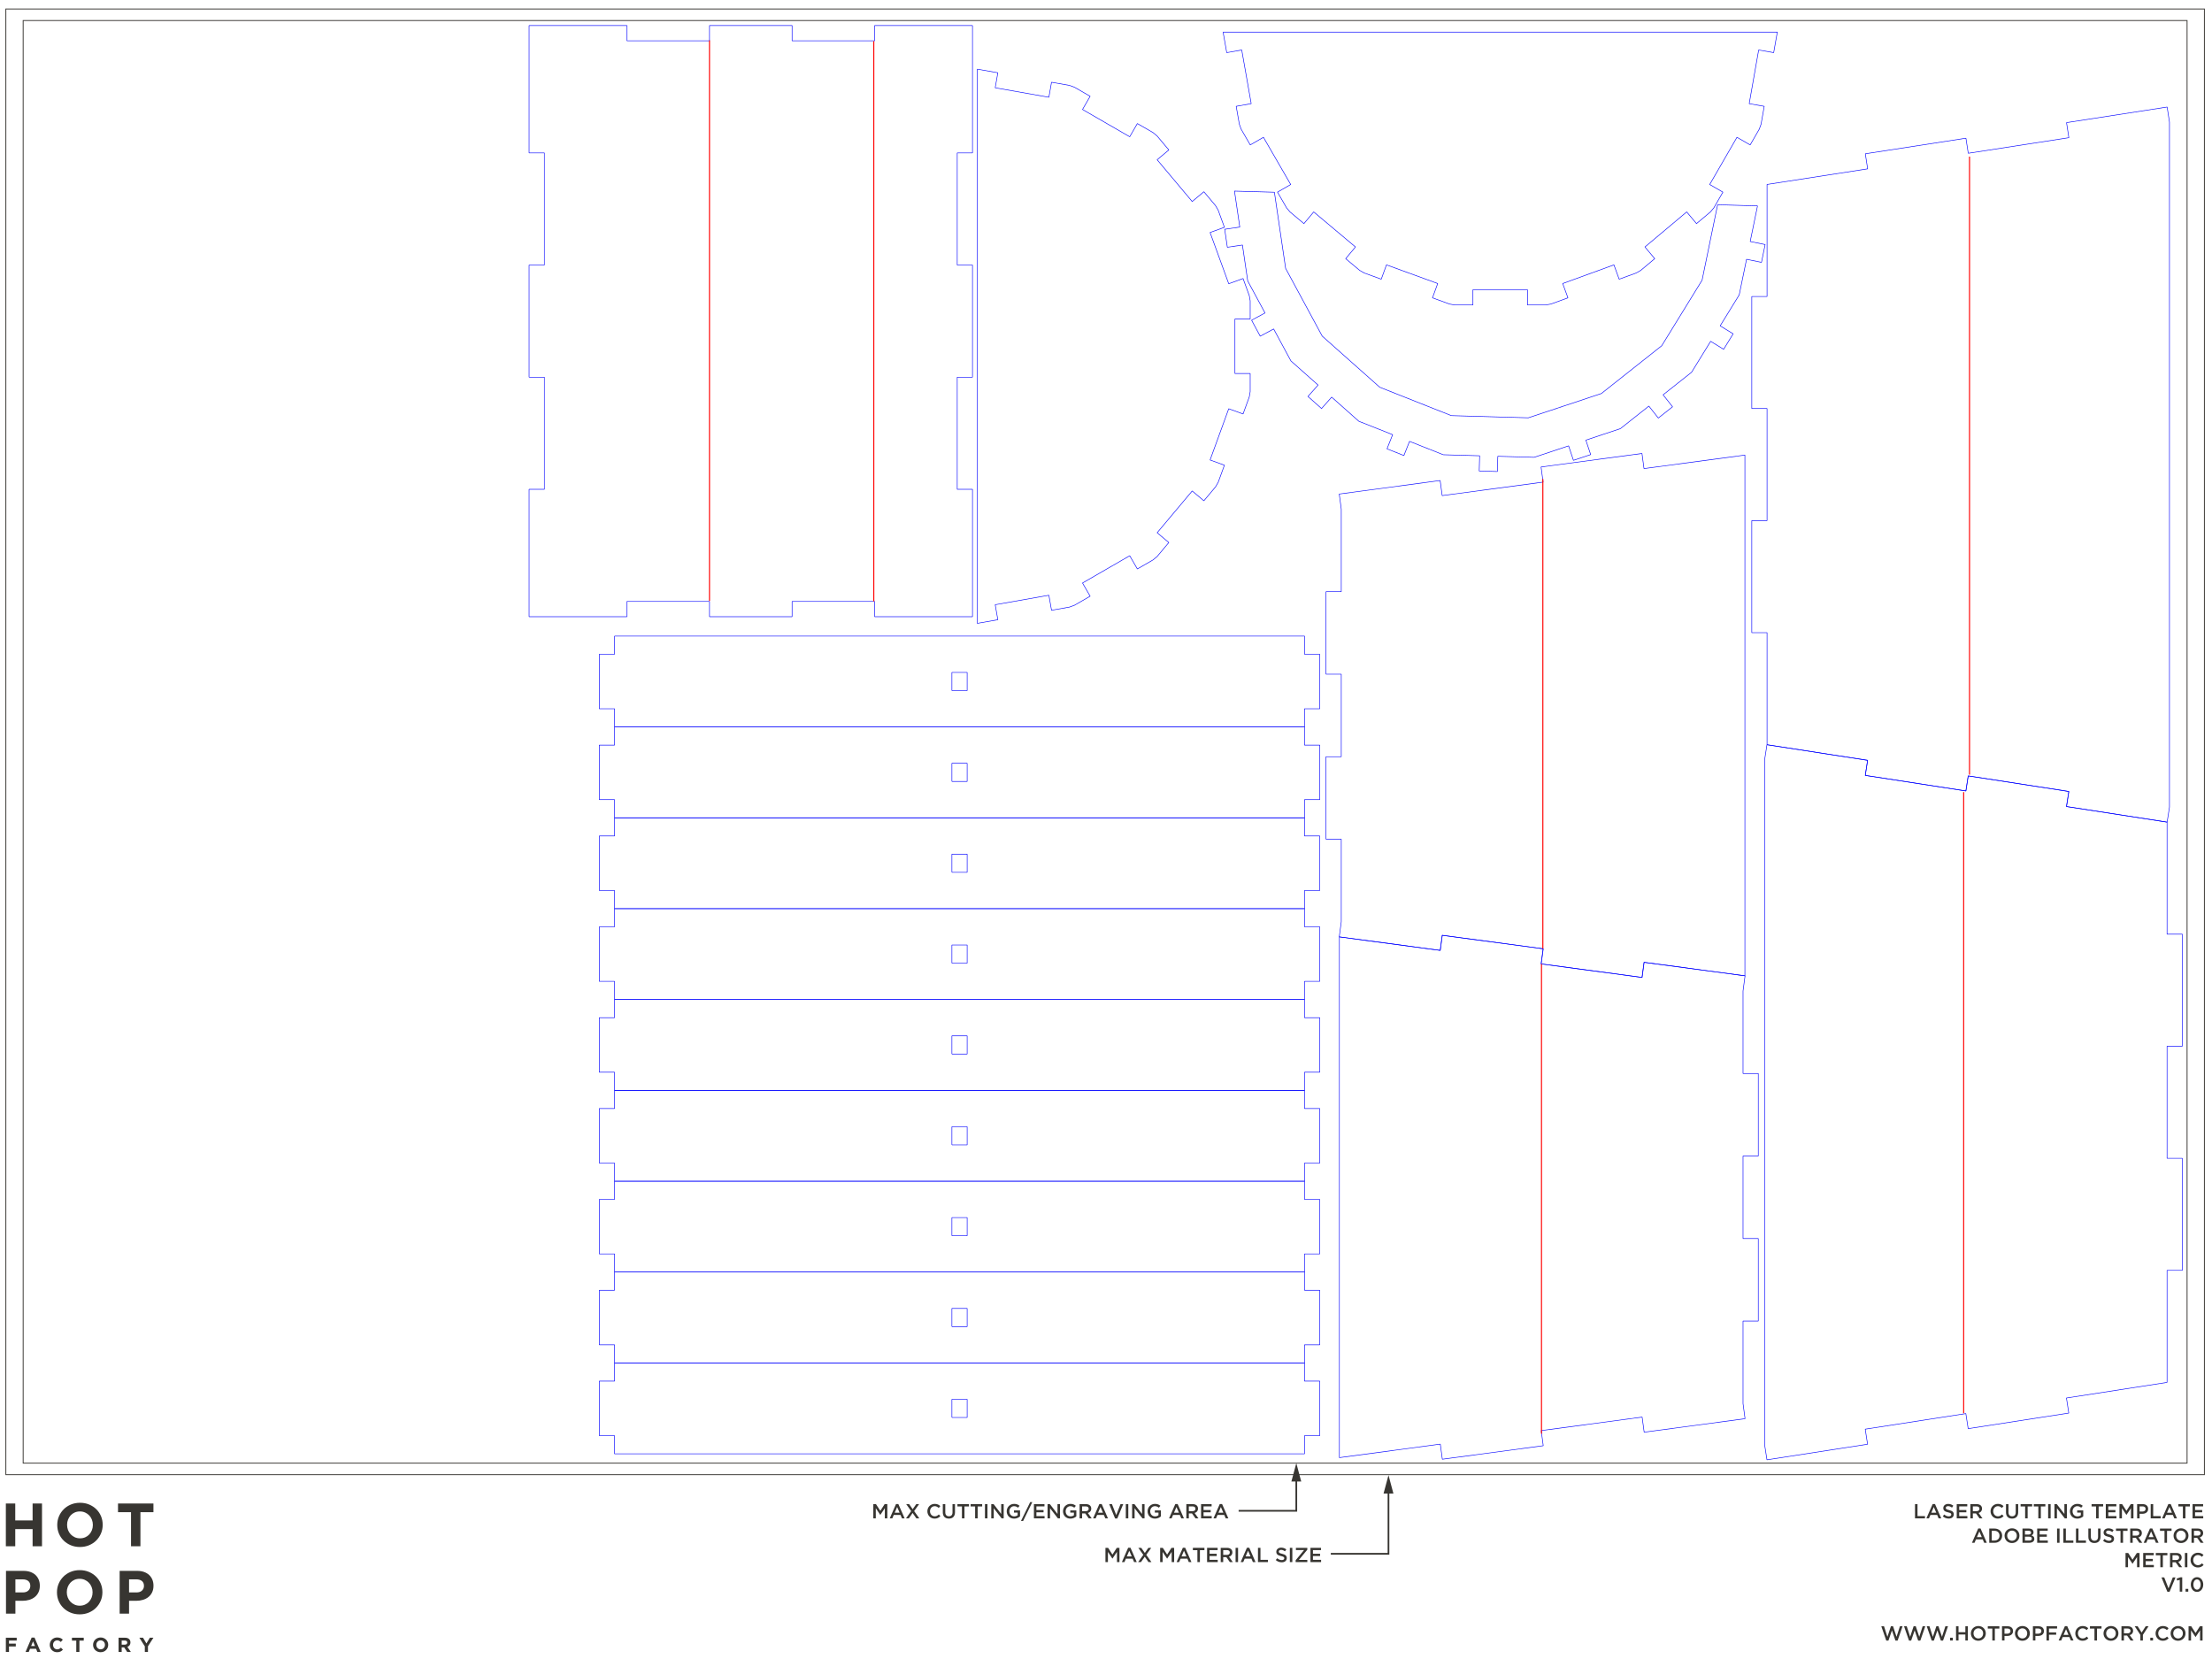 <?xml version="1.0" encoding="UTF-8" standalone="no"?>
<!-- Created with sK1/UniConvertor (http://sk1project.org/) -->

<svg
   xmlns:dc="http://purl.org/dc/elements/1.1/"
   xmlns:cc="http://creativecommons.org/ns#"
   xmlns:rdf="http://www.w3.org/1999/02/22-rdf-syntax-ns#"
   xmlns:svg="http://www.w3.org/2000/svg"
   xmlns="http://www.w3.org/2000/svg"
   xmlns:sodipodi="http://sodipodi.sourceforge.net/DTD/sodipodi-0.dtd"
   xmlns:inkscape="http://www.inkscape.org/namespaces/inkscape"
   width="92cm"
   height="69cm"
   viewBox="0 0 2607.874 1955.905"
   id="svg2"
   version="1.1"
   inkscape:version="0.91 r13725"
   sodipodi:docname="Treasure-Chest_quarter-inch_plywood.svg"
   style="fill-rule:evenodd">
  <defs
     id="defs264" />
  <sodipodi:namedview
     pagecolor="#ffffff"
     bordercolor="#666666"
     borderopacity="1"
     objecttolerance="10"
     gridtolerance="10"
     guidetolerance="10"
     inkscape:pageopacity="0"
     inkscape:pageshadow="2"
     inkscape:window-width="640"
     inkscape:window-height="480"
     id="namedview262"
     showgrid="false"
     units="cm"
     inkscape:current-layer="layer2"
     inkscape:document-units="cm" />
  <g
     id="g4"
     transform="translate(27.309,-817.685)">
    <path
       style="fill:none;stroke:#373531;stroke-width:1"
       d="m 2551.18,2542.68 -2551.181,0 0,-1700.789 2551.181,0 0,1700.789 z"
       id="path6"
       inkscape:connector-curvature="0" />
    <path
       style="fill:none;stroke:#373531;stroke-width:1"
       d="m 2571.59,2556.28 -2591.999,0 0,-1727.997 2591.999,0 0,1727.997 z"
       id="path8"
       inkscape:connector-curvature="0" />
    <g
       id="g10">
      <path
         style="fill:#373531;stroke:none"
         d="m -20.409,2590.27 11.088,0 0,19.95 20.448,0 0,-19.95 11.088,0 0,50.4 -11.088,0 0,-20.23 -20.448,0 0,20.23 -11.088,0 0,-50.4 z"
         id="path12"
         inkscape:connector-curvature="0" />
      <path
         style="fill:#373531;stroke:none"
         d="m 66.905,2641.54 c -3.888,0 -7.464,-0.69 -10.728,-2.05 -3.265,-1.37 -6.084,-3.22 -8.46,-5.55 -2.376,-2.33 -4.224,-5.06 -5.544,-8.21 -1.321,-3.14 -1.98,-6.51 -1.98,-10.11 l 0,-0.15 c 0,-3.6 0.672,-6.97 2.016,-10.11 1.343,-3.15 3.204,-5.91 5.58,-8.28 2.376,-2.38 5.207,-4.25 8.496,-5.62 3.287,-1.37 6.876,-2.05 10.764,-2.05 3.888,0 7.463,0.68 10.728,2.05 3.264,1.37 6.084,3.22 8.46,5.55 2.376,2.32 4.224,5.06 5.544,8.2 1.32,3.15 1.98,6.52 1.98,10.12 l 0,0.14 c 0,3.6 -0.673,6.98 -2.016,10.12 -1.346,3.14 -3.205,5.9 -5.58,8.28 -2.377,2.38 -5.209,4.25 -8.496,5.62 -3.289,1.36 -6.877,2.05 -10.765,2.05 z m 0.144,-10.23 c 2.208,0 4.248,-0.4 6.12,-1.22 1.872,-0.82 3.467,-1.94 4.788,-3.38 1.32,-1.44 2.352,-3.11 3.096,-5.01 0.744,-1.89 1.117,-3.92 1.117,-6.08 l 0,-0.15 c 0,-2.16 -0.373,-4.2 -1.117,-6.12 -0.744,-1.92 -1.799,-3.6 -3.168,-5.04 -1.367,-1.44 -2.987,-2.58 -4.859,-3.42 -1.872,-0.84 -3.913,-1.26 -6.12,-1.26 -2.256,0 -4.309,0.41 -6.156,1.23 -1.849,0.81 -3.433,1.94 -4.752,3.38 -1.321,1.44 -2.353,3.11 -3.096,5.01 -0.745,1.89 -1.116,3.92 -1.116,6.08 l 0,0.14 c 0,2.16 0.371,4.2 1.116,6.12 0.744,1.92 1.8,3.6 3.168,5.04 1.368,1.44 2.976,2.58 4.824,3.42 1.847,0.84 3.899,1.26 6.156,1.26 z"
         id="path14"
         inkscape:connector-curvature="0" />
      <path
         style="fill:#373531;stroke:none"
         d="m 127.162,2600.5 -15.336,0 0,-10.23 41.76,0 0,10.23 -15.336,0 0,40.17 -11.088,0 0,-40.17 z"
         id="path16"
         inkscape:connector-curvature="0" />
      <path
         style="fill:#373531;stroke:none"
         d="m -20.242,2669.69 20.592,0 c 3.024,0 5.724,0.42 8.1,1.26 2.376,0.84 4.392,2.03 6.048,3.56 1.656,1.54 2.927,3.38 3.816,5.51 0.888,2.14 1.332,4.5 1.332,7.09 l 0,0.15 c 0,2.93 -0.529,5.49 -1.584,7.7 -1.057,2.21 -2.509,4.06 -4.356,5.55 -1.849,1.48 -4.008,2.6 -6.48,3.34 -2.473,0.75 -5.125,1.12 -7.956,1.12 l -8.424,0 0,15.12 -11.088,0 0,-50.4 z m 19.872,25.42 c 2.783,0 4.943,-0.74 6.48,-2.2 1.536,-1.46 2.304,-3.28 2.304,-5.44 l 0,-0.14 c 0,-2.5 -0.805,-4.39 -2.412,-5.69 -1.609,-1.29 -3.805,-1.94 -6.588,-1.94 l -8.568,0 0,15.41 8.784,0 z"
         id="path18"
         inkscape:connector-curvature="0" />
      <path
         style="fill:#373531;stroke:none"
         d="m 113.758,2669.69 20.591,0 c 3.025,0 5.725,0.42 8.101,1.26 2.376,0.84 4.392,2.03 6.048,3.56 1.656,1.54 2.928,3.38 3.816,5.51 0.887,2.14 1.332,4.5 1.332,7.09 l 0,0.15 c 0,2.93 -0.529,5.49 -1.584,7.7 -1.056,2.21 -2.509,4.06 -4.356,5.55 -1.849,1.48 -4.009,2.6 -6.48,3.34 -2.472,0.75 -5.125,1.12 -7.957,1.12 l -8.424,0 0,15.12 -11.087,0 0,-50.4 z m 19.872,25.42 c 2.783,0 4.943,-0.74 6.479,-2.2 1.536,-1.46 2.305,-3.28 2.305,-5.44 l 0,-0.14 c 0,-2.5 -0.805,-4.39 -2.412,-5.69 -1.61,-1.29 -3.805,-1.94 -6.588,-1.94 l -8.569,0 0,15.41 8.785,0 z"
         id="path20"
         inkscape:connector-curvature="0" />
      <path
         style="fill:#373531;stroke:none"
         d="m 66.571,2720.95 c -3.888,0 -7.464,-0.68 -10.728,-2.05 -3.265,-1.37 -6.084,-3.21 -8.46,-5.54 -2.376,-2.33 -4.224,-5.07 -5.544,-8.21 -1.321,-3.14 -1.98,-6.52 -1.98,-10.12 l 0,-0.14 c 0,-3.6 0.672,-6.97 2.016,-10.12 1.343,-3.14 3.204,-5.9 5.58,-8.28 2.376,-2.37 5.208,-4.24 8.496,-5.61 3.287,-1.37 6.876,-2.05 10.764,-2.05 3.888,0 7.463,0.68 10.729,2.05 3.264,1.37 6.084,3.21 8.459,5.54 2.377,2.33 4.224,5.07 5.545,8.21 1.319,3.14 1.98,6.52 1.98,10.12 l 0,0.14 c 0,3.6 -0.673,6.97 -2.016,10.12 -1.345,3.14 -3.204,5.9 -5.58,8.28 -2.376,2.37 -5.209,4.24 -8.496,5.61 -3.289,1.37 -6.876,2.05 -10.764,2.05 z m 0.144,-10.22 c 2.208,0 4.248,-0.41 6.12,-1.22 1.872,-0.82 3.468,-1.95 4.788,-3.39 1.319,-1.44 2.352,-3.11 3.096,-5 0.744,-1.9 1.116,-3.93 1.116,-6.09 l 0,-0.14 c 0,-2.16 -0.372,-4.2 -1.116,-6.12 -0.744,-1.92 -1.8,-3.6 -3.168,-5.04 -1.367,-1.44 -2.988,-2.58 -4.86,-3.42 -1.872,-0.84 -3.913,-1.26 -6.12,-1.26 -2.256,0 -4.309,0.41 -6.156,1.22 -1.849,0.82 -3.433,1.95 -4.752,3.39 -1.321,1.44 -2.353,3.11 -3.096,5 -0.745,1.9 -1.116,3.93 -1.116,6.09 l 0,0.14 c 0,2.16 0.371,4.2 1.116,6.12 0.744,1.92 1.8,3.6 3.168,5.04 1.368,1.44 2.976,2.58 4.824,3.42 1.847,0.84 3.899,1.26 6.156,1.26 z"
         id="path22"
         inkscape:connector-curvature="0" />
      <g
         id="g24">
        <path
           style="fill:#373531;stroke:none"
           d="m -20.399,2748.5 12.792,0 0,3.34 -9.096,0 0,3.62 8.016,0 0,3.34 -8.016,0 0,6.5 -3.696,0 0,-16.8 z"
           id="path26"
           inkscape:connector-curvature="0" />
        <path
           style="fill:#373531;stroke:none"
           d="m 10.002,2748.38 3.408,0 7.2,16.92 -3.864,0 -1.536,-3.77 -7.104,0 -1.536,3.77 -3.768,0 7.2,-16.92 z m 3.888,9.89 -2.232,-5.45 -2.232,5.45 4.464,0 z"
           id="path28"
           inkscape:connector-curvature="0" />
        <path
           style="fill:#373531;stroke:none"
           d="m 39.972,2765.59 c -1.232,0 -2.376,-0.22 -3.432,-0.67 -1.056,-0.45 -1.968,-1.06 -2.736,-1.84 -0.768,-0.77 -1.368,-1.69 -1.8,-2.75 -0.432,-1.05 -0.648,-2.18 -0.648,-3.38 l 0,-0.05 c 0,-1.2 0.216,-2.32 0.648,-3.37 0.432,-1.05 1.032,-1.97 1.8,-2.76 0.768,-0.79 1.688,-1.42 2.76,-1.87 1.072,-0.46 2.256,-0.69 3.552,-0.69 0.784,0 1.5,0.07 2.148,0.2 0.648,0.12 1.236,0.3 1.764,0.52 0.528,0.23 1.016,0.5 1.464,0.82 0.448,0.32 0.864,0.67 1.248,1.06 l -2.352,2.71 c -0.656,-0.59 -1.324,-1.06 -2.004,-1.39 -0.68,-0.34 -1.444,-0.51 -2.292,-0.51 -0.704,0 -1.356,0.14 -1.956,0.41 -0.6,0.27 -1.116,0.65 -1.548,1.13 -0.432,0.48 -0.768,1.03 -1.008,1.67 -0.24,0.63 -0.36,1.3 -0.36,2.02 l 0,0.05 c 0,0.72 0.12,1.4 0.36,2.04 0.24,0.64 0.572,1.2 0.996,1.68 0.423,0.48 0.936,0.86 1.536,1.14 0.6,0.28 1.26,0.42 1.98,0.42 0.96,0 1.772,-0.17 2.436,-0.53 0.664,-0.35 1.324,-0.83 1.98,-1.44 l 2.352,2.38 c -0.432,0.46 -0.88,0.88 -1.344,1.25 -0.464,0.37 -0.972,0.68 -1.524,0.95 -0.552,0.26 -1.156,0.46 -1.812,0.6 -0.656,0.13 -1.392,0.2 -2.208,0.2 z"
           id="path30"
           inkscape:connector-curvature="0" />
        <path
           style="fill:#373531;stroke:none"
           d="m 62.622,2751.91 -5.112,0 0,-3.41 13.92,0 0,3.41 -5.112,0 0,13.39 -3.696,0 0,-13.39 z"
           id="path32"
           inkscape:connector-curvature="0" />
        <path
           style="fill:#373531;stroke:none"
           d="m 91.319,2765.59 c -1.296,0 -2.488,-0.23 -3.576,-0.68 -1.088,-0.46 -2.027,-1.08 -2.819,-1.85 -0.792,-0.78 -1.408,-1.69 -1.849,-2.74 -0.44,-1.05 -0.659,-2.17 -0.659,-3.37 l 0,-0.05 c 0,-1.2 0.224,-2.32 0.672,-3.37 0.447,-1.05 1.067,-1.97 1.859,-2.76 0.792,-0.79 1.736,-1.42 2.832,-1.87 1.096,-0.46 2.292,-0.69 3.588,-0.69 1.296,0 2.488,0.23 3.576,0.69 1.088,0.45 2.028,1.07 2.82,1.85 0.792,0.77 1.407,1.68 1.848,2.73 0.44,1.05 0.66,2.17 0.66,3.37 l 0,0.05 c 0,1.2 -0.224,2.33 -0.672,3.37 -0.448,1.05 -1.068,1.97 -1.86,2.76 -0.792,0.8 -1.736,1.42 -2.832,1.88 -1.096,0.45 -2.292,0.68 -3.588,0.68 z m 0.048,-3.41 c 0.736,0 1.416,-0.13 2.04,-0.41 0.624,-0.27 1.156,-0.64 1.597,-1.12 0.439,-0.48 0.783,-1.04 1.031,-1.67 0.248,-0.63 0.372,-1.31 0.372,-2.03 l 0,-0.05 c 0,-0.72 -0.124,-1.4 -0.372,-2.04 -0.248,-0.64 -0.6,-1.2 -1.056,-1.68 -0.456,-0.48 -0.996,-0.86 -1.62,-1.14 -0.624,-0.28 -1.304,-0.42 -2.04,-0.42 -0.752,0 -1.436,0.14 -2.052,0.41 -0.616,0.27 -1.145,0.65 -1.584,1.13 -0.44,0.48 -0.784,1.03 -1.032,1.67 -0.248,0.63 -0.372,1.3 -0.372,2.02 l 0,0.05 c 0,0.72 0.124,1.4 0.372,2.04 0.248,0.64 0.601,1.2 1.057,1.68 0.455,0.48 0.991,0.86 1.607,1.14 0.616,0.28 1.3,0.42 2.052,0.42 z"
           id="path34"
           inkscape:connector-curvature="0" />
        <path
           style="fill:#373531;stroke:none"
           d="m 112.457,2748.5 7.68,0 c 2.128,0 3.76,0.57 4.896,1.71 0.96,0.96 1.44,2.24 1.44,3.84 l 0,0.04 c 0,1.36 -0.332,2.47 -0.996,3.33 -0.664,0.85 -1.532,1.48 -2.604,1.88 l 4.104,6 -4.32,0 -3.6,-5.37 -0.048,0 -2.856,0 0,5.37 -3.696,0 0,-16.8 z m 7.44,8.16 c 0.912,0 1.611,-0.21 2.1,-0.65 0.488,-0.43 0.732,-1 0.732,-1.72 l 0,-0.05 c 0,-0.8 -0.256,-1.4 -0.768,-1.8 -0.512,-0.4 -1.224,-0.6 -2.136,-0.6 l -3.672,0 0,4.82 3.744,0 z"
           id="path36"
           inkscape:connector-curvature="0" />
        <path
           style="fill:#373531;stroke:none"
           d="m 143.435,2758.68 -6.456,-10.18 4.321,0 4.007,6.75 4.08,-6.75 4.201,0 -6.456,10.11 0,6.69 -3.697,0 0,-6.62 z"
           id="path38"
           inkscape:connector-curvature="0" />
      </g>
    </g>
    <g
       id="g40">
      <path
         style="fill:#373531;stroke:none"
         d="m 2230.43,2590.99 2.93,0 0,14.14 8.83,0 0,2.66 -11.76,0 0,-16.8 z"
         id="path42"
         inkscape:connector-curvature="0" />
      <path
         style="fill:#373531;stroke:none"
         d="m 2251.24,2590.87 2.74,0 7.39,16.92 -3.12,0 -1.7,-4.05 -7.95,0 -1.73,4.05 -3.02,0 7.39,-16.92 z m 4.23,10.25 -2.91,-6.72 -2.88,6.72 5.79,0 z"
         id="path44"
         inkscape:connector-curvature="0" />
      <path
         style="fill:#373531;stroke:none"
         d="m 2270.15,2608.03 c -1.29,0 -2.53,-0.22 -3.72,-0.66 -1.18,-0.44 -2.28,-1.11 -3.28,-2.03 l 1.77,-2.11 c 0.82,0.71 1.64,1.25 2.47,1.62 0.84,0.38 1.78,0.57 2.84,0.57 0.91,0 1.63,-0.2 2.17,-0.58 0.53,-0.38 0.8,-0.89 0.8,-1.54 l 0,-0.04 c 0,-0.31 -0.05,-0.57 -0.15,-0.81 -0.11,-0.23 -0.3,-0.45 -0.58,-0.66 -0.28,-0.21 -0.67,-0.4 -1.16,-0.57 -0.49,-0.18 -1.12,-0.35 -1.91,-0.53 -0.9,-0.21 -1.7,-0.44 -2.39,-0.71 -0.7,-0.26 -1.29,-0.58 -1.76,-0.96 -0.47,-0.37 -0.83,-0.83 -1.08,-1.38 -0.25,-0.54 -0.38,-1.2 -0.38,-1.97 l 0,-0.05 c 0,-0.71 0.15,-1.37 0.43,-1.98 0.29,-0.6 0.68,-1.11 1.18,-1.53 0.5,-0.42 1.1,-0.76 1.8,-1 0.71,-0.24 1.47,-0.36 2.31,-0.36 1.23,0 2.34,0.18 3.32,0.54 0.98,0.36 1.91,0.89 2.77,1.58 l -1.58,2.23 c -0.77,-0.56 -1.53,-0.99 -2.28,-1.29 -0.75,-0.29 -1.51,-0.44 -2.28,-0.44 -0.87,0 -1.54,0.19 -2.02,0.58 -0.48,0.38 -0.72,0.85 -0.72,1.41 l 0,0.05 c 0,0.32 0.06,0.6 0.17,0.85 0.11,0.25 0.32,0.47 0.61,0.67 0.3,0.2 0.71,0.39 1.23,0.57 0.52,0.17 1.18,0.36 1.99,0.55 0.88,0.22 1.66,0.47 2.34,0.74 0.68,0.28 1.25,0.61 1.7,1 0.45,0.39 0.79,0.85 1.02,1.37 0.23,0.52 0.35,1.12 0.35,1.81 l 0,0.05 c 0,0.78 -0.15,1.48 -0.44,2.11 -0.29,0.62 -0.7,1.15 -1.23,1.58 -0.52,0.43 -1.15,0.76 -1.88,0.99 -0.74,0.22 -1.55,0.33 -2.43,0.33 z"
         id="path46"
         inkscape:connector-curvature="0" />
      <path
         style="fill:#373531;stroke:none"
         d="m 2279.61,2590.99 12.43,0 0,2.67 -9.5,0 0,4.32 8.42,0 0,2.66 -8.42,0 0,4.49 9.62,0 0,2.66 -12.55,0 0,-16.8 z"
         id="path48"
         inkscape:connector-curvature="0" />
      <path
         style="fill:#373531;stroke:none"
         d="m 2295.69,2590.99 7.49,0 c 1.05,0 1.99,0.15 2.81,0.45 0.81,0.29 1.49,0.7 2.04,1.23 0.44,0.47 0.79,1 1.03,1.61 0.24,0.61 0.36,1.28 0.36,2.02 l 0,0.04 c 0,0.69 -0.1,1.31 -0.3,1.87 -0.2,0.55 -0.48,1.04 -0.83,1.46 -0.35,0.42 -0.77,0.78 -1.26,1.08 -0.49,0.29 -1.03,0.52 -1.62,0.68 l 4.54,6.36 -3.48,0 -4.14,-5.85 -0.05,0 -3.66,0 0,5.85 -2.93,0 0,-16.8 z m 7.26,8.33 c 1.06,0 1.9,-0.25 2.53,-0.76 0.63,-0.5 0.94,-1.19 0.94,-2.06 l 0,-0.05 c 0,-0.91 -0.31,-1.61 -0.92,-2.08 -0.61,-0.48 -1.46,-0.71 -2.57,-0.71 l -4.31,0 0,5.66 4.33,0 z"
         id="path50"
         inkscape:connector-curvature="0" />
      <path
         style="fill:#373531;stroke:none"
         d="m 2328.07,2608.08 c -1.24,0 -2.37,-0.22 -3.41,-0.67 -1.04,-0.45 -1.95,-1.06 -2.71,-1.84 -0.76,-0.77 -1.37,-1.69 -1.8,-2.74 -0.44,-1.06 -0.65,-2.19 -0.65,-3.39 l 0,-0.05 c 0,-1.2 0.21,-2.32 0.64,-3.37 0.43,-1.05 1.03,-1.97 1.8,-2.76 0.77,-0.79 1.68,-1.42 2.74,-1.87 1.06,-0.46 2.23,-0.68 3.5,-0.68 0.77,0 1.47,0.06 2.11,0.19 0.63,0.13 1.21,0.31 1.74,0.54 0.52,0.23 1.01,0.51 1.46,0.82 0.45,0.32 0.87,0.68 1.27,1.06 l -1.89,2.18 c -0.68,-0.62 -1.39,-1.12 -2.14,-1.51 -0.75,-0.38 -1.61,-0.57 -2.57,-0.57 -0.8,0 -1.54,0.15 -2.22,0.46 -0.68,0.32 -1.27,0.74 -1.76,1.28 -0.5,0.53 -0.88,1.16 -1.15,1.88 -0.28,0.72 -0.41,1.49 -0.41,2.3 l 0,0.05 c 0,0.82 0.13,1.59 0.41,2.32 0.27,0.73 0.65,1.36 1.15,1.91 0.49,0.54 1.08,0.97 1.76,1.28 0.68,0.31 1.42,0.47 2.22,0.47 1.02,0 1.9,-0.2 2.64,-0.59 0.74,-0.39 1.46,-0.92 2.19,-1.6 l 1.89,1.92 c -0.43,0.47 -0.88,0.88 -1.35,1.24 -0.48,0.36 -0.99,0.67 -1.53,0.94 -0.54,0.26 -1.14,0.46 -1.79,0.6 -0.64,0.13 -1.36,0.2 -2.14,0.2 z"
         id="path52"
         inkscape:connector-curvature="0" />
      <path
         style="fill:#373531;stroke:none"
         d="m 2344.84,2608.06 c -1.09,0 -2.07,-0.16 -2.95,-0.47 -0.88,-0.31 -1.63,-0.78 -2.26,-1.41 -0.62,-0.62 -1.1,-1.39 -1.44,-2.31 -0.33,-0.92 -0.5,-1.99 -0.5,-3.2 l 0,-9.68 2.93,0 0,9.55 c 0,1.57 0.38,2.76 1.13,3.58 0.76,0.82 1.8,1.22 3.14,1.22 1.32,0 2.36,-0.39 3.11,-1.17 0.76,-0.79 1.14,-1.95 1.14,-3.5 l 0,-9.68 2.93,0 0,9.53 c 0,1.25 -0.18,2.35 -0.52,3.29 -0.34,0.94 -0.83,1.73 -1.45,2.36 -0.63,0.64 -1.38,1.11 -2.27,1.42 -0.89,0.31 -1.88,0.47 -2.99,0.47 z"
         id="path54"
         inkscape:connector-curvature="0" />
      <path
         style="fill:#373531;stroke:none"
         d="m 2360.25,2593.73 -5.33,0 0,-2.74 13.63,0 0,2.74 -5.33,0 0,14.06 -2.97,0 0,-14.06 z"
         id="path56"
         inkscape:connector-curvature="0" />
      <path
         style="fill:#373531;stroke:none"
         d="m 2375.8,2593.73 -5.33,0 0,-2.74 13.63,0 0,2.74 -5.32,0 0,14.06 -2.98,0 0,-14.06 z"
         id="path58"
         inkscape:connector-curvature="0" />
      <path
         style="fill:#373531;stroke:none"
         d="m 2387.39,2590.99 2.93,0 0,16.8 -2.93,0 0,-16.8 z"
         id="path60"
         inkscape:connector-curvature="0" />
      <path
         style="fill:#373531;stroke:none"
         d="m 2394.83,2590.99 2.73,0 8.98,11.62 0,-11.62 2.93,0 0,16.8 -2.47,0 -9.24,-11.95 0,11.95 -2.93,0 0,-16.8 z"
         id="path62"
         inkscape:connector-curvature="0" />
      <path
         style="fill:#373531;stroke:none"
         d="m 2421.76,2608.08 c -1.31,0 -2.5,-0.22 -3.58,-0.66 -1.07,-0.44 -1.98,-1.05 -2.74,-1.82 -0.76,-0.78 -1.35,-1.69 -1.77,-2.74 -0.41,-1.05 -0.62,-2.19 -0.62,-3.42 l 0,-0.05 c 0,-1.16 0.21,-2.28 0.64,-3.33 0.43,-1.06 1.03,-1.98 1.8,-2.77 0.77,-0.8 1.69,-1.42 2.75,-1.89 1.07,-0.46 2.23,-0.69 3.5,-0.69 0.73,0 1.4,0.05 2,0.15 0.6,0.1 1.16,0.25 1.67,0.44 0.51,0.2 0.99,0.43 1.45,0.71 0.46,0.28 0.9,0.61 1.33,0.98 l -1.87,2.23 c -0.32,-0.27 -0.65,-0.52 -0.98,-0.75 -0.34,-0.22 -0.69,-0.41 -1.06,-0.56 -0.37,-0.15 -0.77,-0.27 -1.21,-0.36 -0.44,-0.09 -0.93,-0.13 -1.45,-0.13 -0.77,0 -1.49,0.16 -2.15,0.48 -0.67,0.32 -1.24,0.75 -1.73,1.28 -0.49,0.54 -0.87,1.17 -1.15,1.89 -0.28,0.72 -0.42,1.49 -0.42,2.29 l 0,0.05 c 0,0.86 0.13,1.66 0.41,2.4 0.27,0.74 0.65,1.37 1.16,1.9 0.5,0.53 1.1,0.95 1.79,1.25 0.7,0.3 1.47,0.46 2.34,0.46 0.79,0 1.54,-0.12 2.23,-0.35 0.7,-0.24 1.3,-0.55 1.81,-0.93 l 0,-3.16 -4.29,0 0,-2.57 7.15,0 0,7.05 c -0.42,0.36 -0.88,0.69 -1.38,1.01 -0.51,0.32 -1.05,0.6 -1.63,0.84 -0.59,0.24 -1.22,0.43 -1.89,0.57 -0.67,0.13 -1.37,0.2 -2.11,0.2 z"
         id="path64"
         inkscape:connector-curvature="0" />
      <path
         style="fill:#373531;stroke:none"
         d="m 2443.94,2593.73 -5.33,0 0,-2.74 13.63,0 0,2.74 -5.33,0 0,14.06 -2.97,0 0,-14.06 z"
         id="path66"
         inkscape:connector-curvature="0" />
      <path
         style="fill:#373531;stroke:none"
         d="m 2455.36,2590.99 12.43,0 0,2.67 -9.5,0 0,4.32 8.42,0 0,2.66 -8.42,0 0,4.49 9.62,0 0,2.66 -12.55,0 0,-16.8 z"
         id="path68"
         inkscape:connector-curvature="0" />
      <path
         style="fill:#373531;stroke:none"
         d="m 2471.44,2590.99 3.14,0 5.12,7.95 5.11,-7.95 3.14,0 0,16.8 -2.93,0 0,-12.04 -5.3,7.92 -0.1,0 -5.25,-7.88 0,12 -2.93,0 0,-16.8 z"
         id="path70"
         inkscape:connector-curvature="0" />
      <path
         style="fill:#373531;stroke:none"
         d="m 2492.27,2590.99 6.63,0 c 0.97,0 1.85,0.13 2.65,0.4 0.79,0.26 1.46,0.64 2.01,1.14 0.56,0.5 0.98,1.09 1.27,1.77 0.3,0.69 0.45,1.46 0.45,2.31 l 0,0.05 c 0,0.94 -0.18,1.77 -0.53,2.48 -0.35,0.71 -0.83,1.31 -1.44,1.79 -0.61,0.48 -1.33,0.84 -2.14,1.09 -0.82,0.25 -1.7,0.37 -2.63,0.37 l -3.34,0 0,5.4 -2.93,0 0,-16.8 z m 6.37,8.74 c 1.13,0 2.01,-0.28 2.66,-0.84 0.65,-0.57 0.98,-1.29 0.98,-2.17 l 0,-0.05 c 0,-1 -0.33,-1.75 -0.99,-2.25 -0.66,-0.51 -1.54,-0.76 -2.65,-0.76 l -3.44,0 0,6.07 3.44,0 z"
         id="path72"
         inkscape:connector-curvature="0" />
      <path
         style="fill:#373531;stroke:none"
         d="m 2508.3,2590.99 2.93,0 0,14.14 8.83,0 0,2.66 -11.76,0 0,-16.8 z"
         id="path74"
         inkscape:connector-curvature="0" />
      <path
         style="fill:#373531;stroke:none"
         d="m 2529.11,2590.87 2.74,0 7.39,16.92 -3.12,0 -1.7,-4.05 -7.95,0 -1.73,4.05 -3.02,0 7.39,-16.92 z m 4.22,10.25 -2.9,-6.72 -2.88,6.72 5.78,0 z"
         id="path76"
         inkscape:connector-curvature="0" />
      <path
         style="fill:#373531;stroke:none"
         d="m 2546.25,2593.73 -5.33,0 0,-2.74 13.63,0 0,2.74 -5.33,0 0,14.06 -2.97,0 0,-14.06 z"
         id="path78"
         inkscape:connector-curvature="0" />
      <path
         style="fill:#373531;stroke:none"
         d="m 2557.67,2590.99 12.43,0 0,2.67 -9.5,0 0,4.32 8.42,0 0,2.66 -8.42,0 0,4.49 9.62,0 0,2.66 -12.55,0 0,-16.8 z"
         id="path80"
         inkscape:connector-curvature="0" />
      <path
         style="fill:#373531;stroke:none"
         d="m 2304.95,2619.67 2.74,0 7.39,16.92 -3.12,0 -1.7,-4.05 -7.95,0 -1.72,4.05 -3.03,0 7.39,-16.92 z m 4.23,10.25 -2.91,-6.72 -2.88,6.72 5.79,0 z"
         id="path82"
         inkscape:connector-curvature="0" />
      <path
         style="fill:#373531;stroke:none"
         d="m 2317.96,2619.79 6.27,0 c 1.31,0 2.51,0.22 3.61,0.64 1.09,0.42 2.04,1.01 2.83,1.76 0.79,0.76 1.4,1.64 1.84,2.66 0.43,1.01 0.64,2.11 0.64,3.3 l 0,0.04 c 0,1.19 -0.21,2.29 -0.64,3.32 -0.44,1.02 -1.05,1.91 -1.84,2.66 -0.79,0.75 -1.74,1.34 -2.83,1.78 -1.1,0.43 -2.3,0.64 -3.61,0.64 l -6.27,0 0,-16.8 z m 6.24,14.14 c 0.88,0 1.68,-0.14 2.4,-0.42 0.72,-0.28 1.33,-0.68 1.84,-1.18 0.5,-0.51 0.89,-1.11 1.17,-1.81 0.28,-0.7 0.42,-1.46 0.42,-2.28 l 0,-0.05 c 0,-0.82 -0.14,-1.58 -0.42,-2.29 -0.28,-0.7 -0.67,-1.31 -1.17,-1.82 -0.51,-0.5 -1.12,-0.9 -1.84,-1.19 -0.72,-0.29 -1.52,-0.43 -2.4,-0.43 l -3.31,0 0,11.47 3.31,0 z"
         id="path84"
         inkscape:connector-curvature="0" />
      <path
         style="fill:#373531;stroke:none"
         d="m 2344.75,2636.88 c -1.3,0 -2.49,-0.23 -3.56,-0.68 -1.07,-0.46 -1.99,-1.08 -2.76,-1.86 -0.76,-0.79 -1.36,-1.7 -1.8,-2.75 -0.43,-1.05 -0.64,-2.16 -0.64,-3.35 l 0,-0.05 c 0,-1.18 0.21,-2.3 0.64,-3.34 0.44,-1.05 1.04,-1.97 1.83,-2.76 0.78,-0.8 1.71,-1.42 2.78,-1.89 1.07,-0.46 2.26,-0.69 3.55,-0.69 1.3,0 2.48,0.22 3.56,0.68 1.07,0.46 1.99,1.08 2.76,1.86 0.76,0.78 1.36,1.7 1.8,2.75 0.43,1.05 0.64,2.16 0.64,3.35 l 0,0.04 c 0,1.19 -0.21,2.3 -0.64,3.35 -0.44,1.05 -1.04,1.97 -1.83,2.76 -0.78,0.79 -1.71,1.42 -2.78,1.89 -1.07,0.46 -2.26,0.69 -3.55,0.69 z m 0.04,-2.71 c 0.83,0 1.59,-0.16 2.29,-0.47 0.69,-0.31 1.28,-0.73 1.78,-1.27 0.49,-0.54 0.88,-1.16 1.15,-1.88 0.28,-0.72 0.42,-1.49 0.42,-2.31 l 0,-0.05 c 0,-0.81 -0.14,-1.58 -0.42,-2.31 -0.27,-0.73 -0.66,-1.36 -1.17,-1.9 -0.5,-0.53 -1.1,-0.96 -1.8,-1.28 -0.7,-0.32 -1.47,-0.48 -2.29,-0.48 -0.83,0 -1.59,0.15 -2.29,0.47 -0.69,0.31 -1.28,0.73 -1.78,1.27 -0.49,0.53 -0.88,1.16 -1.16,1.88 -0.28,0.72 -0.41,1.49 -0.41,2.31 l 0,0.04 c 0,0.82 0.13,1.59 0.41,2.32 0.28,0.73 0.67,1.36 1.17,1.9 0.51,0.53 1.11,0.96 1.81,1.28 0.7,0.32 1.46,0.48 2.29,0.48 z"
         id="path86"
         inkscape:connector-curvature="0" />
      <path
         style="fill:#373531;stroke:none"
         d="m 2357.13,2619.79 7.52,0 c 1.93,0 3.39,0.5 4.39,1.49 0.75,0.75 1.12,1.68 1.12,2.79 l 0,0.04 c 0,0.52 -0.07,0.97 -0.2,1.36 -0.14,0.39 -0.31,0.74 -0.53,1.03 -0.21,0.3 -0.46,0.56 -0.76,0.78 -0.29,0.23 -0.59,0.42 -0.89,0.58 0.49,0.17 0.94,0.38 1.35,0.61 0.4,0.23 0.75,0.51 1.05,0.83 0.29,0.32 0.52,0.69 0.68,1.13 0.16,0.43 0.24,0.93 0.24,1.51 l 0,0.05 c 0,0.75 -0.15,1.41 -0.45,1.99 -0.29,0.57 -0.71,1.05 -1.25,1.44 -0.55,0.38 -1.2,0.67 -1.97,0.87 -0.77,0.2 -1.61,0.3 -2.54,0.3 l -7.76,0 0,-16.8 z m 6.95,7.08 c 0.95,0 1.72,-0.18 2.29,-0.56 0.58,-0.38 0.86,-0.95 0.86,-1.72 l 0,-0.04 c 0,-0.68 -0.25,-1.2 -0.75,-1.58 -0.5,-0.37 -1.23,-0.56 -2.19,-0.56 l -4.23,0 0,4.46 4.02,0 z m 0.86,7.11 c 1,0 1.79,-0.19 2.37,-0.58 0.57,-0.38 0.86,-0.96 0.86,-1.73 l 0,-0.04 c 0,-0.72 -0.29,-1.28 -0.85,-1.67 -0.57,-0.39 -1.43,-0.59 -2.6,-0.59 l -4.66,0 0,4.61 4.88,0 z"
         id="path88"
         inkscape:connector-curvature="0" />
      <path
         style="fill:#373531;stroke:none"
         d="m 2374.46,2619.79 12.43,0 0,2.67 -9.51,0 0,4.32 8.43,0 0,2.66 -8.43,0 0,4.49 9.63,0 0,2.66 -12.55,0 0,-16.8 z"
         id="path90"
         inkscape:connector-curvature="0" />
      <path
         style="fill:#373531;stroke:none"
         d="m 2397.9,2619.79 2.93,0 0,16.8 -2.93,0 0,-16.8 z"
         id="path92"
         inkscape:connector-curvature="0" />
      <path
         style="fill:#373531;stroke:none"
         d="m 2405.34,2619.79 2.93,0 0,14.14 8.83,0 0,2.66 -11.76,0 0,-16.8 z"
         id="path94"
         inkscape:connector-curvature="0" />
      <path
         style="fill:#373531;stroke:none"
         d="m 2420.2,2619.79 2.93,0 0,14.14 8.83,0 0,2.66 -11.76,0 0,-16.8 z"
         id="path96"
         inkscape:connector-curvature="0" />
      <path
         style="fill:#373531;stroke:none"
         d="m 2441.94,2636.86 c -1.09,0 -2.07,-0.16 -2.95,-0.47 -0.88,-0.31 -1.63,-0.78 -2.26,-1.4 -0.62,-0.63 -1.1,-1.4 -1.44,-2.32 -0.33,-0.92 -0.5,-1.99 -0.5,-3.2 l 0,-9.68 2.93,0 0,9.56 c 0,1.56 0.38,2.76 1.13,3.57 0.76,0.82 1.8,1.23 3.14,1.23 1.32,0 2.36,-0.4 3.11,-1.18 0.76,-0.78 1.14,-1.95 1.14,-3.5 l 0,-9.68 2.93,0 0,9.53 c 0,1.25 -0.18,2.35 -0.52,3.29 -0.34,0.94 -0.83,1.73 -1.45,2.36 -0.63,0.64 -1.38,1.11 -2.27,1.42 -0.89,0.31 -1.88,0.47 -2.99,0.47 z"
         id="path98"
         inkscape:connector-curvature="0" />
      <path
         style="fill:#373531;stroke:none"
         d="m 2459.13,2636.83 c -1.3,0 -2.54,-0.22 -3.72,-0.66 -1.19,-0.44 -2.28,-1.11 -3.29,-2.02 l 1.77,-2.12 c 0.82,0.71 1.64,1.25 2.48,1.62 0.83,0.38 1.77,0.57 2.83,0.57 0.91,0 1.63,-0.19 2.17,-0.58 0.54,-0.38 0.8,-0.89 0.8,-1.53 l 0,-0.05 c 0,-0.31 -0.05,-0.57 -0.15,-0.81 -0.11,-0.23 -0.3,-0.45 -0.58,-0.66 -0.28,-0.2 -0.67,-0.4 -1.16,-0.57 -0.49,-0.18 -1.12,-0.35 -1.91,-0.53 -0.9,-0.21 -1.7,-0.44 -2.39,-0.71 -0.7,-0.26 -1.29,-0.58 -1.76,-0.96 -0.47,-0.37 -0.83,-0.83 -1.08,-1.38 -0.25,-0.54 -0.37,-1.2 -0.37,-1.97 l 0,-0.04 c 0,-0.72 0.14,-1.38 0.42,-1.98 0.29,-0.6 0.68,-1.12 1.18,-1.54 0.5,-0.42 1.1,-0.76 1.81,-1 0.7,-0.24 1.47,-0.36 2.3,-0.36 1.23,0 2.34,0.18 3.32,0.54 0.99,0.36 1.91,0.89 2.77,1.58 l -1.58,2.23 c -0.77,-0.56 -1.53,-0.99 -2.28,-1.29 -0.75,-0.29 -1.51,-0.44 -2.28,-0.44 -0.86,0 -1.54,0.19 -2.02,0.58 -0.48,0.38 -0.72,0.85 -0.72,1.41 l 0,0.05 c 0,0.32 0.06,0.6 0.17,0.85 0.11,0.25 0.32,0.47 0.62,0.67 0.29,0.2 0.7,0.39 1.22,0.57 0.52,0.17 1.19,0.36 1.99,0.55 0.88,0.22 1.66,0.47 2.34,0.74 0.69,0.28 1.25,0.61 1.7,1 0.45,0.39 0.79,0.85 1.02,1.37 0.24,0.52 0.35,1.12 0.35,1.81 l 0,0.05 c 0,0.78 -0.15,1.49 -0.44,2.11 -0.29,0.62 -0.7,1.15 -1.23,1.58 -0.52,0.44 -1.15,0.76 -1.88,0.99 -0.74,0.22 -1.55,0.33 -2.42,0.33 z"
         id="path100"
         inkscape:connector-curvature="0" />
      <path
         style="fill:#373531;stroke:none"
         d="m 2472.71,2622.53 -5.33,0 0,-2.74 13.63,0 0,2.74 -5.32,0 0,14.06 -2.98,0 0,-14.06 z"
         id="path102"
         inkscape:connector-curvature="0" />
      <path
         style="fill:#373531;stroke:none"
         d="m 2484.13,2619.79 7.49,0 c 1.06,0 1.99,0.15 2.81,0.45 0.82,0.29 1.5,0.71 2.04,1.23 0.45,0.47 0.79,1 1.03,1.61 0.24,0.61 0.36,1.28 0.36,2.02 l 0,0.05 c 0,0.68 -0.1,1.3 -0.3,1.86 -0.2,0.55 -0.48,1.04 -0.83,1.46 -0.35,0.42 -0.77,0.78 -1.26,1.08 -0.48,0.3 -1.02,0.52 -1.62,0.68 l 4.54,6.36 -3.48,0 -4.14,-5.85 -0.05,0 -3.66,0 0,5.85 -2.93,0 0,-16.8 z m 7.27,8.33 c 1.05,0 1.9,-0.25 2.52,-0.76 0.63,-0.5 0.94,-1.19 0.94,-2.06 l 0,-0.05 c 0,-0.91 -0.3,-1.61 -0.91,-2.08 -0.61,-0.48 -1.47,-0.71 -2.58,-0.71 l -4.31,0 0,5.66 4.34,0 z"
         id="path104"
         inkscape:connector-curvature="0" />
      <path
         style="fill:#373531;stroke:none"
         d="m 2507.44,2619.67 2.73,0 7.4,16.92 -3.12,0 -1.71,-4.05 -7.94,0 -1.73,4.05 -3.03,0 7.4,-16.92 z m 4.22,10.25 -2.9,-6.72 -2.88,6.72 5.78,0 z"
         id="path106"
         inkscape:connector-curvature="0" />
      <path
         style="fill:#373531;stroke:none"
         d="m 2524.57,2622.53 -5.32,0 0,-2.74 13.63,0 0,2.74 -5.33,0 0,14.06 -2.98,0 0,-14.06 z"
         id="path108"
         inkscape:connector-curvature="0" />
      <path
         style="fill:#373531;stroke:none"
         d="m 2544.01,2636.88 c -1.29,0 -2.48,-0.23 -3.55,-0.68 -1.07,-0.46 -1.99,-1.08 -2.76,-1.86 -0.77,-0.79 -1.37,-1.7 -1.8,-2.75 -0.43,-1.05 -0.65,-2.16 -0.65,-3.35 l 0,-0.05 c 0,-1.18 0.22,-2.3 0.65,-3.34 0.43,-1.05 1.04,-1.97 1.82,-2.76 0.79,-0.8 1.72,-1.42 2.79,-1.89 1.07,-0.46 2.25,-0.69 3.55,-0.69 1.3,0 2.48,0.22 3.55,0.68 1.07,0.46 1.99,1.08 2.76,1.86 0.77,0.78 1.37,1.7 1.8,2.75 0.43,1.05 0.65,2.16 0.65,3.35 l 0,0.04 c 0,1.19 -0.22,2.3 -0.65,3.35 -0.43,1.05 -1.04,1.97 -1.82,2.76 -0.79,0.79 -1.71,1.42 -2.79,1.89 -1.07,0.46 -2.25,0.69 -3.55,0.69 z m 0.05,-2.71 c 0.83,0 1.59,-0.16 2.28,-0.47 0.7,-0.31 1.29,-0.73 1.78,-1.27 0.5,-0.54 0.88,-1.16 1.16,-1.88 0.28,-0.72 0.42,-1.49 0.42,-2.31 l 0,-0.05 c 0,-0.81 -0.14,-1.58 -0.42,-2.31 -0.28,-0.73 -0.67,-1.36 -1.17,-1.9 -0.5,-0.53 -1.1,-0.96 -1.8,-1.28 -0.7,-0.32 -1.47,-0.48 -2.3,-0.48 -0.83,0 -1.59,0.15 -2.28,0.47 -0.69,0.31 -1.29,0.73 -1.78,1.27 -0.49,0.53 -0.88,1.16 -1.16,1.88 -0.28,0.72 -0.42,1.49 -0.42,2.31 l 0,0.04 c 0,0.82 0.14,1.59 0.42,2.32 0.28,0.73 0.67,1.36 1.17,1.9 0.5,0.53 1.11,0.96 1.81,1.28 0.7,0.32 1.46,0.48 2.29,0.48 z"
         id="path110"
         inkscape:connector-curvature="0" />
      <path
         style="fill:#373531;stroke:none"
         d="m 2556.4,2619.79 7.48,0 c 1.06,0 2,0.15 2.81,0.45 0.82,0.29 1.5,0.71 2.04,1.23 0.45,0.47 0.79,1 1.03,1.61 0.24,0.61 0.36,1.28 0.36,2.02 l 0,0.05 c 0,0.68 -0.1,1.3 -0.3,1.86 -0.2,0.55 -0.47,1.04 -0.82,1.46 -0.36,0.42 -0.78,0.78 -1.26,1.08 -0.49,0.3 -1.03,0.52 -1.62,0.68 l 4.53,6.36 -3.48,0 -4.14,-5.85 -0.05,0 -3.66,0 0,5.85 -2.92,0 0,-16.8 z m 7.26,8.33 c 1.06,0 1.9,-0.25 2.53,-0.76 0.62,-0.5 0.93,-1.19 0.93,-2.06 l 0,-0.05 c 0,-0.91 -0.3,-1.61 -0.91,-2.08 -0.61,-0.48 -1.47,-0.71 -2.58,-0.71 l -4.31,0 0,5.66 4.34,0 z"
         id="path112"
         inkscape:connector-curvature="0" />
      <path
         style="fill:#373531;stroke:none"
         d="m 2478.62,2648.59 3.14,0 5.11,7.95 5.11,-7.95 3.15,0 0,16.8 -2.93,0 0,-12.04 -5.3,7.92 -0.1,0 -5.26,-7.88 0,12 -2.92,0 0,-16.8 z"
         id="path114"
         inkscape:connector-curvature="0" />
      <path
         style="fill:#373531;stroke:none"
         d="m 2499.45,2648.59 12.43,0 0,2.67 -9.5,0 0,4.32 8.42,0 0,2.66 -8.42,0 0,4.49 9.62,0 0,2.66 -12.55,0 0,-16.8 z"
         id="path116"
         inkscape:connector-curvature="0" />
      <path
         style="fill:#373531;stroke:none"
         d="m 2519.66,2651.33 -5.33,0 0,-2.74 13.63,0 0,2.74 -5.33,0 0,14.06 -2.97,0 0,-14.06 z"
         id="path118"
         inkscape:connector-curvature="0" />
      <path
         style="fill:#373531;stroke:none"
         d="m 2531.08,2648.59 7.49,0 c 1.05,0 1.99,0.15 2.81,0.45 0.81,0.29 1.49,0.71 2.04,1.23 0.44,0.47 0.79,1 1.03,1.61 0.24,0.61 0.36,1.28 0.36,2.02 l 0,0.05 c 0,0.68 -0.1,1.3 -0.3,1.86 -0.2,0.55 -0.48,1.04 -0.83,1.46 -0.35,0.42 -0.77,0.78 -1.26,1.08 -0.49,0.3 -1.03,0.52 -1.62,0.68 l 4.54,6.36 -3.48,0 -4.15,-5.85 -0.04,0 -3.66,0 0,5.85 -2.93,0 0,-16.8 z m 7.26,8.33 c 1.06,0 1.9,-0.25 2.53,-0.76 0.63,-0.5 0.94,-1.19 0.94,-2.06 l 0,-0.05 c 0,-0.91 -0.31,-1.61 -0.92,-2.08 -0.61,-0.48 -1.47,-0.71 -2.57,-0.71 l -4.31,0 0,5.66 4.33,0 z"
         id="path120"
         inkscape:connector-curvature="0" />
      <path
         style="fill:#373531;stroke:none"
         d="m 2548.6,2648.59 2.93,0 0,16.8 -2.93,0 0,-16.8 z"
         id="path122"
         inkscape:connector-curvature="0" />
      <path
         style="fill:#373531;stroke:none"
         d="m 2563.86,2665.68 c -1.23,0 -2.36,-0.22 -3.4,-0.67 -1.04,-0.45 -1.95,-1.06 -2.71,-1.84 -0.77,-0.77 -1.37,-1.69 -1.8,-2.74 -0.44,-1.06 -0.66,-2.19 -0.66,-3.39 l 0,-0.05 c 0,-1.2 0.22,-2.32 0.65,-3.37 0.42,-1.05 1.02,-1.97 1.8,-2.76 0.77,-0.79 1.68,-1.41 2.74,-1.87 1.06,-0.46 2.22,-0.68 3.5,-0.68 0.77,0 1.47,0.06 2.1,0.19 0.63,0.13 1.21,0.31 1.74,0.54 0.53,0.23 1.02,0.51 1.47,0.83 0.44,0.32 0.87,0.67 1.27,1.05 l -1.9,2.19 c -0.67,-0.63 -1.38,-1.13 -2.13,-1.52 -0.76,-0.38 -1.61,-0.57 -2.57,-0.57 -0.8,0 -1.54,0.15 -2.22,0.47 -0.68,0.31 -1.27,0.73 -1.77,1.27 -0.49,0.53 -0.88,1.16 -1.15,1.88 -0.27,0.72 -0.4,1.49 -0.4,2.31 l 0,0.04 c 0,0.82 0.13,1.59 0.4,2.32 0.27,0.73 0.66,1.36 1.15,1.91 0.5,0.54 1.09,0.97 1.77,1.28 0.68,0.31 1.42,0.47 2.22,0.47 1.02,0 1.9,-0.2 2.64,-0.59 0.73,-0.39 1.46,-0.92 2.18,-1.59 l 1.9,1.92 c -0.43,0.46 -0.89,0.87 -1.36,1.23 -0.47,0.36 -0.98,0.67 -1.52,0.94 -0.55,0.26 -1.14,0.46 -1.79,0.6 -0.65,0.13 -1.36,0.2 -2.15,0.2 z"
         id="path124"
         inkscape:connector-curvature="0" />
      <path
         style="fill:#373531;stroke:none"
         d="m 2520.97,2677.39 3.27,0 5.06,12.92 5.04,-12.92 3.2,0 -6.99,16.92 -2.59,0 -6.99,-16.92 z"
         id="path126"
         inkscape:connector-curvature="0" />
      <path
         style="fill:#373531;stroke:none"
         d="m 2542.53,2680.27 -3.03,0.84 -0.62,-2.4 4.51,-1.44 2.07,0 0,16.92 -2.93,0 0,-13.92 z"
         id="path128"
         inkscape:connector-curvature="0" />
      <path
         style="fill:#373531;stroke:none"
         d="m 2549.39,2690.91 3.19,0 0,3.28 -3.19,0 0,-3.28 z"
         id="path130"
         inkscape:connector-curvature="0" />
      <path
         style="fill:#373531;stroke:none"
         d="m 2562.88,2694.48 c -1.11,0 -2.11,-0.22 -3,-0.67 -0.9,-0.45 -1.67,-1.06 -2.3,-1.85 -0.65,-0.78 -1.14,-1.7 -1.48,-2.75 -0.35,-1.04 -0.52,-2.17 -0.52,-3.37 l 0,-0.05 c 0,-1.2 0.18,-2.32 0.53,-3.38 0.35,-1.06 0.85,-1.98 1.49,-2.76 0.64,-0.78 1.41,-1.4 2.32,-1.86 0.9,-0.46 1.9,-0.68 3.01,-0.68 1.1,0 2.1,0.22 3,0.67 0.89,0.45 1.66,1.06 2.29,1.84 0.63,0.79 1.12,1.71 1.48,2.75 0.35,1.05 0.52,2.17 0.52,3.38 l 0,0.04 c 0,1.2 -0.17,2.33 -0.52,3.39 -0.36,1.05 -0.85,1.97 -1.49,2.76 -0.64,0.78 -1.42,1.4 -2.32,1.86 -0.9,0.45 -1.91,0.68 -3.01,0.68 z m 0.05,-2.66 c 0.65,0 1.24,-0.16 1.76,-0.47 0.52,-0.31 0.96,-0.74 1.33,-1.27 0.37,-0.54 0.65,-1.17 0.86,-1.9 0.2,-0.73 0.29,-1.51 0.29,-2.34 l 0,-0.05 c 0,-0.83 -0.1,-1.61 -0.31,-2.34 -0.21,-0.72 -0.49,-1.36 -0.86,-1.91 -0.37,-0.54 -0.82,-0.97 -1.36,-1.29 -0.53,-0.32 -1.12,-0.48 -1.76,-0.48 -0.66,0 -1.25,0.16 -1.76,0.47 -0.53,0.31 -0.97,0.73 -1.34,1.27 -0.36,0.54 -0.65,1.17 -0.85,1.9 -0.2,0.72 -0.3,1.5 -0.3,2.34 l 0,0.04 c 0,0.83 0.1,1.62 0.3,2.34 0.2,0.73 0.49,1.37 0.86,1.91 0.38,0.55 0.83,0.98 1.36,1.3 0.53,0.32 1.12,0.48 1.78,0.48 z"
         id="path132"
         inkscape:connector-curvature="0" />
      <path
         style="fill:#373531;stroke:none"
         d="m 2190.69,2734.99 3.19,0 4.01,12.46 4.13,-12.5 2.49,0 4.13,12.5 4.01,-12.46 3.1,0 -5.86,16.92 -2.54,0 -4.13,-12.07 -4.13,12.07 -2.54,0 -5.86,-16.92 z"
         id="path134"
         inkscape:connector-curvature="0" />
      <path
         style="fill:#373531;stroke:none"
         d="m 2217.47,2734.99 3.2,0 4,12.46 4.13,-12.5 2.5,0 4.13,12.5 4,-12.46 3.1,0 -5.86,16.92 -2.54,0 -4.13,-12.07 -4.13,12.07 -2.54,0 -5.86,-16.92 z"
         id="path136"
         inkscape:connector-curvature="0" />
      <path
         style="fill:#373531;stroke:none"
         d="m 2244.26,2734.99 3.19,0 4.01,12.46 4.13,-12.5 2.49,0 4.13,12.5 4.01,-12.46 3.09,0 -5.85,16.92 -2.55,0 -4.12,-12.07 -4.13,12.07 -2.55,0 -5.85,-16.92 z"
         id="path138"
         inkscape:connector-curvature="0" />
      <path
         style="fill:#373531;stroke:none"
         d="m 2271.81,2748.5 3.19,0 0,3.29 -3.19,0 0,-3.29 z"
         id="path140"
         inkscape:connector-curvature="0" />
      <path
         style="fill:#373531;stroke:none"
         d="m 2278.79,2734.99 2.93,0 0,6.99 8.07,0 0,-6.99 2.92,0 0,16.8 -2.92,0 0,-7.08 -8.07,0 0,7.08 -2.93,0 0,-16.8 z"
         id="path142"
         inkscape:connector-curvature="0" />
      <path
         style="fill:#373531;stroke:none"
         d="m 2305.05,2752.08 c -1.3,0 -2.48,-0.23 -3.55,-0.68 -1.07,-0.46 -1.99,-1.08 -2.76,-1.86 -0.77,-0.79 -1.37,-1.7 -1.8,-2.75 -0.43,-1.05 -0.65,-2.17 -0.65,-3.35 l 0,-0.05 c 0,-1.18 0.22,-2.3 0.65,-3.35 0.43,-1.04 1.04,-1.96 1.82,-2.75 0.79,-0.8 1.71,-1.42 2.79,-1.89 1.07,-0.46 2.25,-0.69 3.55,-0.69 1.29,0 2.48,0.22 3.55,0.68 1.07,0.45 1.99,1.07 2.76,1.86 0.77,0.78 1.37,1.7 1.8,2.75 0.43,1.04 0.65,2.16 0.65,3.34 l 0,0.05 c 0,1.19 -0.22,2.3 -0.65,3.35 -0.43,1.05 -1.04,1.97 -1.82,2.76 -0.79,0.79 -1.72,1.42 -2.79,1.88 -1.07,0.47 -2.25,0.7 -3.55,0.7 z m 0.05,-2.71 c 0.83,0 1.59,-0.16 2.28,-0.47 0.69,-0.31 1.29,-0.73 1.78,-1.27 0.5,-0.54 0.88,-1.17 1.16,-1.88 0.28,-0.72 0.42,-1.49 0.42,-2.31 l 0,-0.05 c 0,-0.81 -0.14,-1.58 -0.42,-2.31 -0.28,-0.73 -0.67,-1.36 -1.17,-1.9 -0.5,-0.53 -1.1,-0.96 -1.8,-1.28 -0.71,-0.32 -1.47,-0.48 -2.3,-0.48 -0.83,0 -1.59,0.15 -2.28,0.46 -0.69,0.32 -1.29,0.74 -1.78,1.28 -0.5,0.53 -0.88,1.16 -1.16,1.88 -0.28,0.72 -0.42,1.49 -0.42,2.3 l 0,0.05 c 0,0.82 0.14,1.59 0.42,2.32 0.28,0.73 0.67,1.36 1.17,1.89 0.5,0.54 1.1,0.97 1.8,1.29 0.71,0.32 1.47,0.48 2.3,0.48 z"
         id="path144"
         inkscape:connector-curvature="0" />
      <path
         style="fill:#373531;stroke:none"
         d="m 2321.56,2737.73 -5.33,0 0,-2.74 13.64,0 0,2.74 -5.33,0 0,14.06 -2.98,0 0,-14.06 z"
         id="path146"
         inkscape:connector-curvature="0" />
      <path
         style="fill:#373531;stroke:none"
         d="m 2332.99,2734.99 6.62,0 c 0.98,0 1.86,0.13 2.65,0.4 0.79,0.26 1.47,0.64 2.02,1.14 0.55,0.5 0.97,1.09 1.27,1.77 0.3,0.69 0.44,1.46 0.44,2.31 l 0,0.05 c 0,0.94 -0.17,1.77 -0.53,2.48 -0.35,0.71 -0.83,1.31 -1.44,1.79 -0.61,0.48 -1.32,0.84 -2.14,1.09 -0.82,0.25 -1.69,0.37 -2.62,0.37 l -3.35,0 0,5.4 -2.92,0 0,-16.8 z m 6.37,8.74 c 1.12,0 2.01,-0.28 2.66,-0.84 0.65,-0.57 0.97,-1.29 0.97,-2.17 l 0,-0.05 c 0,-1 -0.32,-1.75 -0.98,-2.25 -0.66,-0.51 -1.54,-0.76 -2.65,-0.76 l -3.45,0 0,6.07 3.45,0 z"
         id="path148"
         inkscape:connector-curvature="0" />
      <path
         style="fill:#373531;stroke:none"
         d="m 2357.03,2752.08 c -1.29,0 -2.48,-0.23 -3.55,-0.68 -1.07,-0.46 -1.99,-1.08 -2.76,-1.86 -0.77,-0.79 -1.37,-1.7 -1.8,-2.75 -0.43,-1.05 -0.65,-2.17 -0.65,-3.35 l 0,-0.05 c 0,-1.18 0.22,-2.3 0.65,-3.35 0.43,-1.04 1.04,-1.96 1.83,-2.75 0.78,-0.8 1.71,-1.42 2.78,-1.89 1.07,-0.46 2.26,-0.69 3.55,-0.69 1.3,0 2.48,0.22 3.55,0.68 1.08,0.45 2,1.07 2.76,1.86 0.77,0.78 1.37,1.7 1.8,2.75 0.44,1.04 0.65,2.16 0.65,3.34 l 0,0.05 c 0,1.19 -0.21,2.3 -0.65,3.35 -0.43,1.05 -1.04,1.97 -1.82,2.76 -0.78,0.79 -1.71,1.42 -2.78,1.88 -1.08,0.47 -2.26,0.7 -3.56,0.7 z m 0.05,-2.71 c 0.83,0 1.59,-0.16 2.28,-0.47 0.7,-0.31 1.29,-0.73 1.78,-1.27 0.5,-0.54 0.88,-1.17 1.16,-1.88 0.28,-0.72 0.42,-1.49 0.42,-2.31 l 0,-0.05 c 0,-0.81 -0.14,-1.58 -0.42,-2.31 -0.28,-0.73 -0.67,-1.36 -1.17,-1.9 -0.5,-0.53 -1.1,-0.96 -1.8,-1.28 -0.7,-0.32 -1.47,-0.48 -2.3,-0.48 -0.82,0 -1.58,0.15 -2.28,0.46 -0.69,0.32 -1.28,0.74 -1.78,1.28 -0.49,0.53 -0.88,1.16 -1.16,1.88 -0.28,0.72 -0.42,1.49 -0.42,2.3 l 0,0.05 c 0,0.82 0.14,1.59 0.42,2.32 0.28,0.73 0.67,1.36 1.17,1.89 0.51,0.54 1.11,0.97 1.81,1.29 0.7,0.32 1.46,0.48 2.29,0.48 z"
         id="path150"
         inkscape:connector-curvature="0" />
      <path
         style="fill:#373531;stroke:none"
         d="m 2369.42,2734.99 6.62,0 c 0.98,0 1.86,0.13 2.65,0.4 0.8,0.26 1.47,0.64 2.02,1.14 0.55,0.5 0.98,1.09 1.27,1.77 0.3,0.69 0.45,1.46 0.45,2.31 l 0,0.05 c 0,0.94 -0.18,1.77 -0.53,2.48 -0.36,0.71 -0.84,1.31 -1.45,1.79 -0.61,0.48 -1.32,0.84 -2.14,1.09 -0.82,0.25 -1.69,0.37 -2.62,0.37 l -3.34,0 0,5.4 -2.93,0 0,-16.8 z m 6.37,8.74 c 1.12,0 2.01,-0.28 2.66,-0.84 0.65,-0.57 0.98,-1.29 0.98,-2.17 l 0,-0.05 c 0,-1 -0.33,-1.75 -0.99,-2.25 -0.66,-0.51 -1.54,-0.76 -2.65,-0.76 l -3.44,0 0,6.07 3.44,0 z"
         id="path152"
         inkscape:connector-curvature="0" />
      <path
         style="fill:#373531;stroke:none"
         d="m 2385.45,2734.99 12.48,0 0,2.67 -9.55,0 0,4.63 8.47,0 0,2.66 -8.47,0 0,6.84 -2.93,0 0,-16.8 z"
         id="path154"
         inkscape:connector-curvature="0" />
      <path
         style="fill:#373531;stroke:none"
         d="m 2407.15,2734.87 2.73,0 7.39,16.92 -3.12,0 -1.7,-4.05 -7.94,0 -1.73,4.05 -3.03,0 7.4,-16.92 z m 4.22,10.25 -2.9,-6.72 -2.88,6.72 5.78,0 z"
         id="path156"
         inkscape:connector-curvature="0" />
      <path
         style="fill:#373531;stroke:none"
         d="m 2427.98,2752.08 c -1.23,0 -2.37,-0.22 -3.41,-0.67 -1.04,-0.45 -1.94,-1.06 -2.71,-1.84 -0.76,-0.77 -1.36,-1.69 -1.8,-2.74 -0.43,-1.06 -0.65,-2.19 -0.65,-3.39 l 0,-0.05 c 0,-1.2 0.21,-2.32 0.64,-3.37 0.43,-1.05 1.03,-1.97 1.8,-2.76 0.77,-0.79 1.69,-1.42 2.74,-1.87 1.06,-0.46 2.23,-0.68 3.51,-0.68 0.77,0 1.47,0.06 2.1,0.19 0.63,0.13 1.21,0.31 1.74,0.54 0.53,0.23 1.01,0.51 1.46,0.82 0.45,0.32 0.87,0.68 1.27,1.06 l -1.89,2.18 c -0.67,-0.62 -1.39,-1.12 -2.14,-1.51 -0.75,-0.38 -1.61,-0.57 -2.57,-0.57 -0.8,0 -1.54,0.15 -2.22,0.46 -0.68,0.32 -1.26,0.74 -1.76,1.28 -0.5,0.53 -0.88,1.16 -1.15,1.88 -0.27,0.72 -0.41,1.49 -0.41,2.3 l 0,0.05 c 0,0.82 0.14,1.59 0.41,2.32 0.27,0.73 0.65,1.36 1.15,1.91 0.5,0.54 1.08,0.97 1.76,1.28 0.68,0.31 1.42,0.47 2.22,0.47 1.03,0 1.91,-0.2 2.64,-0.59 0.74,-0.39 1.47,-0.92 2.19,-1.6 l 1.89,1.92 c -0.43,0.47 -0.88,0.88 -1.35,1.24 -0.47,0.36 -0.98,0.67 -1.53,0.94 -0.54,0.26 -1.14,0.46 -1.78,0.6 -0.65,0.13 -1.37,0.2 -2.15,0.2 z"
         id="path158"
         inkscape:connector-curvature="0" />
      <path
         style="fill:#373531;stroke:none"
         d="m 2441.99,2737.73 -5.32,0 0,-2.74 13.63,0 0,2.74 -5.33,0 0,14.06 -2.98,0 0,-14.06 z"
         id="path160"
         inkscape:connector-curvature="0" />
      <path
         style="fill:#373531;stroke:none"
         d="m 2461.43,2752.08 c -1.29,0 -2.48,-0.23 -3.55,-0.68 -1.07,-0.46 -1.99,-1.08 -2.76,-1.86 -0.77,-0.79 -1.37,-1.7 -1.8,-2.75 -0.43,-1.05 -0.65,-2.17 -0.65,-3.35 l 0,-0.05 c 0,-1.18 0.22,-2.3 0.65,-3.35 0.43,-1.04 1.04,-1.96 1.83,-2.75 0.78,-0.8 1.71,-1.42 2.78,-1.89 1.07,-0.46 2.26,-0.69 3.55,-0.69 1.3,0 2.48,0.22 3.55,0.68 1.08,0.45 2,1.07 2.76,1.86 0.77,0.78 1.37,1.7 1.8,2.75 0.44,1.04 0.65,2.16 0.65,3.34 l 0,0.05 c 0,1.19 -0.21,2.3 -0.65,3.35 -0.43,1.05 -1.04,1.97 -1.82,2.76 -0.78,0.79 -1.71,1.42 -2.78,1.88 -1.08,0.47 -2.26,0.7 -3.56,0.7 z m 0.05,-2.71 c 0.83,0 1.59,-0.16 2.28,-0.47 0.7,-0.31 1.29,-0.73 1.78,-1.27 0.5,-0.54 0.88,-1.17 1.16,-1.88 0.28,-0.72 0.42,-1.49 0.42,-2.31 l 0,-0.05 c 0,-0.81 -0.14,-1.58 -0.42,-2.31 -0.28,-0.73 -0.67,-1.36 -1.17,-1.9 -0.5,-0.53 -1.1,-0.96 -1.8,-1.28 -0.7,-0.32 -1.47,-0.48 -2.3,-0.48 -0.82,0 -1.59,0.15 -2.28,0.46 -0.69,0.32 -1.28,0.74 -1.78,1.28 -0.49,0.53 -0.88,1.16 -1.16,1.88 -0.28,0.72 -0.42,1.49 -0.42,2.3 l 0,0.05 c 0,0.82 0.14,1.59 0.42,2.32 0.28,0.73 0.67,1.36 1.17,1.89 0.5,0.54 1.11,0.97 1.81,1.29 0.7,0.32 1.46,0.48 2.29,0.48 z"
         id="path162"
         inkscape:connector-curvature="0" />
      <path
         style="fill:#373531;stroke:none"
         d="m 2473.82,2734.99 7.49,0 c 1.05,0 1.99,0.15 2.8,0.45 0.82,0.29 1.5,0.7 2.04,1.23 0.45,0.47 0.8,1 1.04,1.61 0.23,0.61 0.35,1.28 0.35,2.02 l 0,0.04 c 0,0.69 -0.09,1.31 -0.29,1.87 -0.21,0.55 -0.48,1.04 -0.83,1.46 -0.35,0.42 -0.77,0.78 -1.26,1.08 -0.49,0.29 -1.03,0.52 -1.62,0.68 l 4.53,6.36 -3.48,0 -4.14,-5.85 -0.05,0 -3.65,0 0,5.85 -2.93,0 0,-16.8 z m 7.26,8.33 c 1.06,0 1.9,-0.25 2.53,-0.76 0.62,-0.5 0.93,-1.19 0.93,-2.06 l 0,-0.05 c 0,-0.91 -0.3,-1.61 -0.91,-2.08 -0.61,-0.48 -1.47,-0.71 -2.58,-0.71 l -4.3,0 0,5.66 4.33,0 z"
         id="path164"
         inkscape:connector-curvature="0" />
      <path
         style="fill:#373531;stroke:none"
         d="m 2496.11,2745.17 -6.67,-10.18 3.48,0 4.7,7.44 4.76,-7.44 3.38,0 -6.67,10.11 0,6.69 -2.98,0 0,-6.62 z"
         id="path166"
         inkscape:connector-curvature="0" />
      <path
         style="fill:#373531;stroke:none"
         d="m 2507.82,2748.5 3.2,0 0,3.29 -3.2,0 0,-3.29 z"
         id="path168"
         inkscape:connector-curvature="0" />
      <path
         style="fill:#373531;stroke:none"
         d="m 2522.63,2752.08 c -1.23,0 -2.37,-0.22 -3.41,-0.67 -1.04,-0.45 -1.94,-1.06 -2.7,-1.84 -0.77,-0.77 -1.37,-1.69 -1.8,-2.74 -0.44,-1.06 -0.66,-2.19 -0.66,-3.39 l 0,-0.05 c 0,-1.2 0.22,-2.32 0.65,-3.37 0.42,-1.05 1.02,-1.97 1.79,-2.76 0.78,-0.79 1.69,-1.42 2.75,-1.87 1.05,-0.46 2.22,-0.68 3.5,-0.68 0.77,0 1.47,0.06 2.1,0.19 0.63,0.13 1.21,0.31 1.74,0.54 0.53,0.23 1.02,0.51 1.47,0.82 0.44,0.32 0.87,0.68 1.27,1.06 l -1.9,2.18 c -0.67,-0.62 -1.38,-1.12 -2.13,-1.51 -0.76,-0.38 -1.61,-0.57 -2.57,-0.57 -0.8,0 -1.54,0.15 -2.22,0.46 -0.68,0.32 -1.27,0.74 -1.77,1.28 -0.49,0.53 -0.88,1.16 -1.15,1.88 -0.27,0.72 -0.41,1.49 -0.41,2.3 l 0,0.05 c 0,0.82 0.14,1.59 0.41,2.32 0.27,0.73 0.66,1.36 1.15,1.91 0.5,0.54 1.09,0.97 1.77,1.28 0.68,0.31 1.42,0.47 2.22,0.47 1.02,0 1.9,-0.2 2.64,-0.59 0.73,-0.39 1.46,-0.92 2.18,-1.6 l 1.9,1.92 c -0.43,0.47 -0.89,0.88 -1.36,1.24 -0.47,0.36 -0.98,0.67 -1.52,0.94 -0.55,0.26 -1.14,0.46 -1.79,0.6 -0.65,0.13 -1.36,0.2 -2.15,0.2 z"
         id="path170"
         inkscape:connector-curvature="0" />
      <path
         style="fill:#373531;stroke:none"
         d="m 2540.54,2752.08 c -1.3,0 -2.48,-0.23 -3.56,-0.68 -1.07,-0.46 -1.99,-1.08 -2.76,-1.86 -0.76,-0.79 -1.36,-1.7 -1.8,-2.75 -0.43,-1.05 -0.64,-2.17 -0.64,-3.35 l 0,-0.05 c 0,-1.18 0.21,-2.3 0.64,-3.35 0.44,-1.04 1.04,-1.96 1.83,-2.75 0.78,-0.8 1.71,-1.42 2.78,-1.89 1.07,-0.46 2.26,-0.69 3.55,-0.69 1.3,0 2.48,0.22 3.56,0.68 1.07,0.45 1.99,1.07 2.76,1.86 0.76,0.78 1.36,1.7 1.8,2.75 0.43,1.04 0.64,2.16 0.64,3.34 l 0,0.05 c 0,1.19 -0.21,2.3 -0.64,3.35 -0.44,1.05 -1.04,1.97 -1.83,2.76 -0.78,0.79 -1.71,1.42 -2.78,1.88 -1.07,0.47 -2.26,0.7 -3.55,0.7 z m 0.04,-2.71 c 0.83,0 1.59,-0.16 2.29,-0.47 0.69,-0.31 1.28,-0.73 1.78,-1.27 0.49,-0.54 0.88,-1.17 1.16,-1.88 0.27,-0.72 0.41,-1.49 0.41,-2.31 l 0,-0.05 c 0,-0.81 -0.14,-1.58 -0.41,-2.31 -0.28,-0.73 -0.67,-1.36 -1.18,-1.9 -0.5,-0.53 -1.1,-0.96 -1.8,-1.28 -0.7,-0.32 -1.47,-0.48 -2.29,-0.48 -0.83,0 -1.59,0.15 -2.29,0.46 -0.69,0.32 -1.28,0.74 -1.78,1.28 -0.49,0.53 -0.88,1.16 -1.16,1.88 -0.27,0.72 -0.41,1.49 -0.41,2.3 l 0,0.05 c 0,0.82 0.14,1.59 0.41,2.32 0.28,0.73 0.67,1.36 1.18,1.89 0.5,0.54 1.1,0.97 1.8,1.29 0.7,0.32 1.47,0.48 2.29,0.48 z"
         id="path172"
         inkscape:connector-curvature="0" />
      <path
         style="fill:#373531;stroke:none"
         d="m 2552.92,2734.99 3.14,0 5.12,7.95 5.11,-7.95 3.14,0 0,16.8 -2.93,0 0,-12.04 -5.3,7.92 -0.1,0 -5.25,-7.88 0,12 -2.93,0 0,-16.8 z"
         id="path174"
         inkscape:connector-curvature="0" />
    </g>
    <g
       id="g176">
      <path
         style="fill:#373531;stroke:none"
         d="m 1002.29,2590.99 3.14,0 5.12,7.95 5.11,-7.95 3.14,0 0,16.8 -2.92,0 0,-12.04 -5.31,7.92 -0.1,0 -5.25,-7.88 0,12 -2.93,0 0,-16.8 z"
         id="path178"
         inkscape:connector-curvature="0" />
      <path
         style="fill:#373531;stroke:none"
         d="m 1029.08,2590.87 2.73,0 7.39,16.92 -3.12,0 -1.7,-4.05 -7.95,0 -1.72,4.05 -3.03,0 7.4,-16.92 z m 4.22,10.25 -2.91,-6.72 -2.88,6.72 5.79,0 z"
         id="path180"
         inkscape:connector-curvature="0" />
      <path
         style="fill:#373531;stroke:none"
         d="m 1046.93,2599.25 -5.88,-8.26 3.48,0 4.18,6.03 4.2,-6.03 3.38,0 -5.86,8.21 6.1,8.59 -3.48,0 -4.42,-6.36 -4.43,6.36 -3.39,0 6.12,-8.54 z"
         id="path182"
         inkscape:connector-curvature="0" />
      <path
         style="fill:#373531;stroke:none"
         d="m 1074.6,2608.08 c -1.23,0 -2.37,-0.22 -3.41,-0.67 -1.04,-0.45 -1.94,-1.06 -2.7,-1.84 -0.77,-0.77 -1.37,-1.69 -1.8,-2.74 -0.44,-1.06 -0.66,-2.19 -0.66,-3.39 l 0,-0.05 c 0,-1.2 0.22,-2.32 0.64,-3.37 0.43,-1.05 1.03,-1.97 1.8,-2.76 0.78,-0.79 1.69,-1.42 2.75,-1.87 1.05,-0.46 2.22,-0.68 3.5,-0.68 0.77,0 1.47,0.06 2.1,0.19 0.63,0.13 1.21,0.31 1.74,0.54 0.53,0.23 1.02,0.51 1.47,0.82 0.44,0.32 0.87,0.68 1.27,1.06 l -1.9,2.18 c -0.67,-0.62 -1.38,-1.12 -2.13,-1.51 -0.76,-0.38 -1.61,-0.57 -2.57,-0.57 -0.8,0 -1.54,0.15 -2.22,0.46 -0.68,0.32 -1.27,0.74 -1.77,1.28 -0.49,0.53 -0.88,1.16 -1.15,1.88 -0.27,0.72 -0.41,1.49 -0.41,2.3 l 0,0.05 c 0,0.82 0.14,1.59 0.41,2.32 0.27,0.73 0.66,1.36 1.15,1.91 0.5,0.54 1.09,0.97 1.77,1.28 0.68,0.31 1.42,0.47 2.22,0.47 1.02,0 1.9,-0.2 2.64,-0.59 0.73,-0.39 1.46,-0.92 2.18,-1.6 l 1.9,1.92 c -0.43,0.47 -0.89,0.88 -1.36,1.24 -0.47,0.36 -0.98,0.67 -1.52,0.94 -0.55,0.26 -1.14,0.46 -1.79,0.6 -0.65,0.13 -1.36,0.2 -2.15,0.2 z"
         id="path184"
         inkscape:connector-curvature="0" />
      <path
         style="fill:#373531;stroke:none"
         d="m 1091.38,2608.06 c -1.09,0 -2.07,-0.16 -2.95,-0.47 -0.88,-0.31 -1.64,-0.78 -2.26,-1.41 -0.62,-0.62 -1.1,-1.39 -1.44,-2.31 -0.34,-0.92 -0.5,-1.99 -0.5,-3.2 l 0,-9.68 2.92,0 0,9.55 c 0,1.57 0.38,2.76 1.14,3.58 0.75,0.82 1.8,1.22 3.14,1.22 1.32,0 2.35,-0.39 3.11,-1.17 0.76,-0.79 1.13,-1.95 1.13,-3.5 l 0,-9.68 2.93,0 0,9.53 c 0,1.25 -0.17,2.35 -0.51,3.29 -0.35,0.94 -0.83,1.73 -1.46,2.36 -0.62,0.64 -1.38,1.11 -2.26,1.42 -0.89,0.31 -1.89,0.47 -2.99,0.47 z"
         id="path186"
         inkscape:connector-curvature="0" />
      <path
         style="fill:#373531;stroke:none"
         d="m 1106.79,2593.73 -5.33,0 0,-2.74 13.63,0 0,2.74 -5.33,0 0,14.06 -2.97,0 0,-14.06 z"
         id="path188"
         inkscape:connector-curvature="0" />
      <path
         style="fill:#373531;stroke:none"
         d="m 1122.34,2593.73 -5.33,0 0,-2.74 13.63,0 0,2.74 -5.33,0 0,14.06 -2.97,0 0,-14.06 z"
         id="path190"
         inkscape:connector-curvature="0" />
      <path
         style="fill:#373531;stroke:none"
         d="m 1133.93,2590.99 2.93,0 0,16.8 -2.93,0 0,-16.8 z"
         id="path192"
         inkscape:connector-curvature="0" />
      <path
         style="fill:#373531;stroke:none"
         d="m 1141.37,2590.99 2.73,0 8.98,11.62 0,-11.62 2.93,0 0,16.8 -2.47,0 -9.24,-11.95 0,11.95 -2.93,0 0,-16.8 z"
         id="path194"
         inkscape:connector-curvature="0" />
      <path
         style="fill:#373531;stroke:none"
         d="m 1168.3,2608.08 c -1.32,0 -2.51,-0.22 -3.58,-0.66 -1.07,-0.44 -1.99,-1.05 -2.75,-1.82 -0.76,-0.78 -1.35,-1.69 -1.76,-2.74 -0.42,-1.05 -0.63,-2.19 -0.63,-3.42 l 0,-0.05 c 0,-1.16 0.22,-2.28 0.65,-3.33 0.42,-1.06 1.02,-1.98 1.8,-2.77 0.77,-0.8 1.69,-1.42 2.75,-1.89 1.06,-0.46 2.23,-0.69 3.49,-0.69 0.74,0 1.41,0.05 2.01,0.15 0.6,0.1 1.15,0.25 1.67,0.44 0.51,0.2 0.99,0.43 1.45,0.71 0.45,0.28 0.9,0.61 1.33,0.98 l -1.87,2.23 c -0.32,-0.27 -0.65,-0.52 -0.99,-0.75 -0.33,-0.22 -0.69,-0.41 -1.05,-0.56 -0.37,-0.15 -0.78,-0.27 -1.22,-0.36 -0.43,-0.09 -0.92,-0.13 -1.45,-0.13 -0.77,0 -1.48,0.16 -2.15,0.48 -0.66,0.32 -1.24,0.75 -1.72,1.28 -0.49,0.54 -0.88,1.17 -1.16,1.89 -0.28,0.72 -0.41,1.49 -0.41,2.29 l 0,0.05 c 0,0.86 0.13,1.66 0.4,2.4 0.27,0.74 0.66,1.37 1.16,1.9 0.51,0.53 1.1,0.95 1.8,1.25 0.69,0.3 1.47,0.46 2.33,0.46 0.8,0 1.55,-0.12 2.24,-0.35 0.7,-0.24 1.3,-0.55 1.81,-0.93 l 0,-3.16 -4.3,0 0,-2.57 7.15,0 0,7.05 c -0.41,0.36 -0.87,0.69 -1.38,1.01 -0.5,0.32 -1.04,0.6 -1.63,0.84 -0.58,0.24 -1.21,0.43 -1.88,0.57 -0.67,0.13 -1.38,0.2 -2.11,0.2 z"
         id="path196"
         inkscape:connector-curvature="0" />
      <path
         style="fill:#373531;stroke:none"
         d="m 1187.23,2588.64 2.52,0 -10.84,22.23 -2.52,0 10.84,-22.23 z"
         id="path198"
         inkscape:connector-curvature="0" />
      <path
         style="fill:#373531;stroke:none"
         d="m 1191.65,2590.99 12.43,0 0,2.67 -9.5,0 0,4.32 8.42,0 0,2.66 -8.42,0 0,4.49 9.62,0 0,2.66 -12.55,0 0,-16.8 z"
         id="path200"
         inkscape:connector-curvature="0" />
      <path
         style="fill:#373531;stroke:none"
         d="m 1207.73,2590.99 2.73,0 8.98,11.62 0,-11.62 2.93,0 0,16.8 -2.47,0 -9.24,-11.95 0,11.95 -2.93,0 0,-16.8 z"
         id="path202"
         inkscape:connector-curvature="0" />
      <path
         style="fill:#373531;stroke:none"
         d="m 1234.66,2608.08 c -1.32,0 -2.51,-0.22 -3.58,-0.66 -1.07,-0.44 -1.99,-1.05 -2.75,-1.82 -0.76,-0.78 -1.34,-1.69 -1.76,-2.74 -0.42,-1.05 -0.62,-2.19 -0.62,-3.42 l 0,-0.05 c 0,-1.16 0.21,-2.28 0.64,-3.33 0.42,-1.06 1.02,-1.98 1.8,-2.77 0.77,-0.8 1.69,-1.42 2.75,-1.89 1.07,-0.46 2.23,-0.69 3.49,-0.69 0.74,0 1.41,0.05 2.01,0.15 0.6,0.1 1.15,0.25 1.67,0.44 0.51,0.2 0.99,0.43 1.45,0.71 0.45,0.28 0.9,0.61 1.33,0.98 l -1.87,2.23 c -0.32,-0.27 -0.65,-0.52 -0.99,-0.75 -0.33,-0.22 -0.69,-0.41 -1.05,-0.56 -0.37,-0.15 -0.77,-0.27 -1.22,-0.36 -0.43,-0.09 -0.92,-0.13 -1.45,-0.13 -0.76,0 -1.48,0.16 -2.14,0.48 -0.67,0.32 -1.25,0.75 -1.73,1.28 -0.49,0.54 -0.88,1.17 -1.15,1.89 -0.28,0.72 -0.42,1.49 -0.42,2.29 l 0,0.05 c 0,0.86 0.13,1.66 0.4,2.4 0.27,0.74 0.66,1.37 1.16,1.9 0.51,0.53 1.1,0.95 1.8,1.25 0.69,0.3 1.47,0.46 2.33,0.46 0.8,0 1.55,-0.12 2.24,-0.35 0.7,-0.24 1.3,-0.55 1.81,-0.93 l 0,-3.16 -4.3,0 0,-2.57 7.16,0 0,7.05 c -0.42,0.36 -0.88,0.69 -1.38,1.01 -0.51,0.32 -1.05,0.6 -1.64,0.84 -0.58,0.24 -1.21,0.43 -1.88,0.57 -0.67,0.13 -1.38,0.2 -2.11,0.2 z"
         id="path204"
         inkscape:connector-curvature="0" />
      <path
         style="fill:#373531;stroke:none"
         d="m 1245.5,2590.99 7.49,0 c 1.06,0 1.99,0.15 2.81,0.45 0.82,0.29 1.5,0.7 2.04,1.23 0.45,0.47 0.79,1 1.03,1.61 0.24,0.61 0.36,1.28 0.36,2.02 l 0,0.04 c 0,0.69 -0.1,1.31 -0.3,1.87 -0.2,0.55 -0.47,1.04 -0.83,1.46 -0.35,0.42 -0.77,0.78 -1.26,1.08 -0.48,0.29 -1.02,0.52 -1.62,0.68 l 4.54,6.36 -3.48,0 -4.14,-5.85 -0.05,0 -3.66,0 0,5.85 -2.93,0 0,-16.8 z m 7.27,8.33 c 1.06,0 1.9,-0.25 2.52,-0.76 0.63,-0.5 0.94,-1.19 0.94,-2.06 l 0,-0.05 c 0,-0.91 -0.3,-1.61 -0.91,-2.08 -0.61,-0.48 -1.47,-0.71 -2.58,-0.71 l -4.31,0 0,5.66 4.34,0 z"
         id="path206"
         inkscape:connector-curvature="0" />
      <path
         style="fill:#373531;stroke:none"
         d="m 1268.81,2590.87 2.73,0 7.4,16.92 -3.12,0 -1.71,-4.05 -7.94,0 -1.73,4.05 -3.02,0 7.39,-16.92 z m 4.22,10.25 -2.9,-6.72 -2.88,6.72 5.78,0 z"
         id="path208"
         inkscape:connector-curvature="0" />
      <path
         style="fill:#373531;stroke:none"
         d="m 1280.38,2590.99 3.26,0 5.06,12.92 5.04,-12.92 3.2,0 -6.99,16.92 -2.59,0 -6.98,-16.92 z"
         id="path210"
         inkscape:connector-curvature="0" />
      <path
         style="fill:#373531;stroke:none"
         d="m 1299.98,2590.99 2.93,0 0,16.8 -2.93,0 0,-16.8 z"
         id="path212"
         inkscape:connector-curvature="0" />
      <path
         style="fill:#373531;stroke:none"
         d="m 1307.42,2590.99 2.73,0 8.99,11.62 0,-11.62 2.92,0 0,16.8 -2.46,0 -9.25,-11.95 0,11.95 -2.93,0 0,-16.8 z"
         id="path214"
         inkscape:connector-curvature="0" />
      <path
         style="fill:#373531;stroke:none"
         d="m 1334.35,2608.08 c -1.31,0 -2.5,-0.22 -3.57,-0.66 -1.08,-0.44 -1.99,-1.05 -2.75,-1.82 -0.76,-0.78 -1.35,-1.69 -1.77,-2.74 -0.41,-1.05 -0.62,-2.19 -0.62,-3.42 l 0,-0.05 c 0,-1.16 0.21,-2.28 0.64,-3.33 0.43,-1.06 1.03,-1.98 1.8,-2.77 0.77,-0.8 1.69,-1.42 2.76,-1.89 1.06,-0.46 2.22,-0.69 3.49,-0.69 0.73,0 1.4,0.05 2,0.15 0.6,0.1 1.16,0.25 1.67,0.44 0.51,0.2 1,0.43 1.45,0.71 0.46,0.28 0.9,0.61 1.33,0.98 l -1.87,2.23 c -0.32,-0.27 -0.65,-0.52 -0.98,-0.75 -0.34,-0.22 -0.69,-0.41 -1.06,-0.56 -0.37,-0.15 -0.77,-0.27 -1.21,-0.36 -0.44,-0.09 -0.92,-0.13 -1.45,-0.13 -0.77,0 -1.49,0.16 -2.15,0.48 -0.66,0.32 -1.24,0.75 -1.73,1.28 -0.49,0.54 -0.87,1.17 -1.15,1.89 -0.28,0.72 -0.42,1.49 -0.42,2.29 l 0,0.05 c 0,0.86 0.13,1.66 0.41,2.4 0.27,0.74 0.66,1.37 1.16,1.9 0.5,0.53 1.1,0.95 1.79,1.25 0.7,0.3 1.48,0.46 2.34,0.46 0.8,0 1.54,-0.12 2.24,-0.35 0.69,-0.24 1.29,-0.55 1.8,-0.93 l 0,-3.16 -4.29,0 0,-2.57 7.15,0 0,7.05 c -0.42,0.36 -0.88,0.69 -1.38,1.01 -0.5,0.32 -1.05,0.6 -1.63,0.84 -0.59,0.24 -1.21,0.43 -1.89,0.57 -0.67,0.13 -1.37,0.2 -2.11,0.2 z"
         id="path216"
         inkscape:connector-curvature="0" />
      <path
         style="fill:#373531;stroke:none"
         d="m 1358.35,2590.87 2.74,0 7.39,16.92 -3.12,0 -1.7,-4.05 -7.95,0 -1.73,4.05 -3.02,0 7.39,-16.92 z m 4.23,10.25 -2.91,-6.72 -2.88,6.72 5.79,0 z"
         id="path218"
         inkscape:connector-curvature="0" />
      <path
         style="fill:#373531;stroke:none"
         d="m 1371.36,2590.99 7.49,0 c 1.05,0 1.99,0.15 2.81,0.45 0.81,0.29 1.49,0.7 2.04,1.23 0.44,0.47 0.79,1 1.03,1.61 0.24,0.61 0.36,1.28 0.36,2.02 l 0,0.04 c 0,0.69 -0.1,1.31 -0.3,1.87 -0.2,0.55 -0.48,1.04 -0.83,1.46 -0.35,0.42 -0.77,0.78 -1.26,1.08 -0.49,0.29 -1.03,0.52 -1.62,0.68 l 4.54,6.36 -3.49,0 -4.14,-5.85 -0.04,0 -3.66,0 0,5.85 -2.93,0 0,-16.8 z m 7.26,8.33 c 1.06,0 1.9,-0.25 2.53,-0.76 0.62,-0.5 0.94,-1.19 0.94,-2.06 l 0,-0.05 c 0,-0.91 -0.31,-1.61 -0.92,-2.08 -0.61,-0.48 -1.47,-0.71 -2.57,-0.71 l -4.31,0 0,5.66 4.33,0 z"
         id="path220"
         inkscape:connector-curvature="0" />
      <path
         style="fill:#373531;stroke:none"
         d="m 1388.71,2590.99 12.43,0 0,2.67 -9.5,0 0,4.32 8.42,0 0,2.66 -8.42,0 0,4.49 9.62,0 0,2.66 -12.55,0 0,-16.8 z"
         id="path222"
         inkscape:connector-curvature="0" />
      <path
         style="fill:#373531;stroke:none"
         d="m 1410.74,2590.87 2.74,0 7.39,16.92 -3.12,0 -1.7,-4.05 -7.95,0 -1.72,4.05 -3.03,0 7.39,-16.92 z m 4.23,10.25 -2.91,-6.72 -2.88,6.72 5.79,0 z"
         id="path224"
         inkscape:connector-curvature="0" />
    </g>
    <g
       id="g226">
      <path
         style="fill:#373531;stroke:none"
         d="m 1275.97,2642.54 3.14,0 5.12,7.95 5.11,-7.95 3.14,0 0,16.8 -2.93,0 0,-12.05 -5.3,7.92 -0.1,0 -5.25,-7.87 0,12 -2.93,0 0,-16.8 z"
         id="path228"
         inkscape:connector-curvature="0" />
      <path
         style="fill:#373531;stroke:none"
         d="m 1302.75,2642.42 2.74,0 7.39,16.92 -3.12,0 -1.7,-4.05 -7.95,0 -1.72,4.05 -3.03,0 7.39,-16.92 z m 4.23,10.25 -2.91,-6.72 -2.88,6.72 5.79,0 z"
         id="path230"
         inkscape:connector-curvature="0" />
      <path
         style="fill:#373531;stroke:none"
         d="m 1320.61,2650.8 -5.88,-8.26 3.48,0 4.18,6.03 4.2,-6.03 3.38,0 -5.86,8.21 6.1,8.59 -3.48,0 -4.42,-6.36 -4.44,6.36 -3.38,0 6.12,-8.54 z"
         id="path232"
         inkscape:connector-curvature="0" />
      <path
         style="fill:#373531;stroke:none"
         d="m 1340.46,2642.54 3.14,0 5.11,7.95 5.12,-7.95 3.14,0 0,16.8 -2.93,0 0,-12.05 -5.3,7.92 -0.1,0 -5.25,-7.87 0,12 -2.93,0 0,-16.8 z"
         id="path234"
         inkscape:connector-curvature="0" />
      <path
         style="fill:#373531;stroke:none"
         d="m 1367.24,2642.42 2.74,0 7.39,16.92 -3.12,0 -1.7,-4.05 -7.95,0 -1.73,4.05 -3.02,0 7.39,-16.92 z m 4.23,10.25 -2.91,-6.72 -2.88,6.72 5.79,0 z"
         id="path236"
         inkscape:connector-curvature="0" />
      <path
         style="fill:#373531;stroke:none"
         d="m 1384.38,2645.28 -5.33,0 0,-2.74 13.63,0 0,2.74 -5.33,0 0,14.06 -2.97,0 0,-14.06 z"
         id="path238"
         inkscape:connector-curvature="0" />
      <path
         style="fill:#373531;stroke:none"
         d="m 1395.8,2642.54 12.43,0 0,2.67 -9.5,0 0,4.31 8.42,0 0,2.67 -8.42,0 0,4.49 9.62,0 0,2.66 -12.55,0 0,-16.8 z"
         id="path240"
         inkscape:connector-curvature="0" />
      <path
         style="fill:#373531;stroke:none"
         d="m 1411.88,2642.54 7.49,0 c 1.06,0 1.99,0.15 2.81,0.45 0.81,0.29 1.49,0.7 2.04,1.23 0.45,0.47 0.79,1 1.03,1.61 0.24,0.61 0.36,1.28 0.36,2.01 l 0,0.05 c 0,0.69 -0.1,1.31 -0.3,1.86 -0.2,0.56 -0.48,1.04 -0.83,1.47 -0.35,0.42 -0.77,0.78 -1.26,1.08 -0.49,0.29 -1.03,0.52 -1.62,0.68 l 4.54,6.36 -3.48,0 -4.14,-5.85 -0.05,0 -3.66,0 0,5.85 -2.93,0 0,-16.8 z m 7.26,8.33 c 1.06,0 1.9,-0.25 2.53,-0.76 0.63,-0.51 0.94,-1.19 0.94,-2.06 l 0,-0.05 c 0,-0.92 -0.31,-1.61 -0.92,-2.08 -0.61,-0.48 -1.46,-0.71 -2.57,-0.71 l -4.31,0 0,5.66 4.33,0 z"
         id="path242"
         inkscape:connector-curvature="0" />
      <path
         style="fill:#373531;stroke:none"
         d="m 1429.4,2642.54 2.93,0 0,16.8 -2.93,0 0,-16.8 z"
         id="path244"
         inkscape:connector-curvature="0" />
      <path
         style="fill:#373531;stroke:none"
         d="m 1442.79,2642.42 2.74,0 7.39,16.92 -3.12,0 -1.7,-4.05 -7.95,0 -1.73,4.05 -3.02,0 7.39,-16.92 z m 4.23,10.25 -2.91,-6.72 -2.88,6.72 5.79,0 z"
         id="path246"
         inkscape:connector-curvature="0" />
      <path
         style="fill:#373531;stroke:none"
         d="m 1455.8,2642.54 2.93,0 0,14.14 8.83,0 0,2.66 -11.76,0 0,-16.8 z"
         id="path248"
         inkscape:connector-curvature="0" />
      <path
         style="fill:#373531;stroke:none"
         d="m 1483.76,2659.58 c -1.3,0 -2.54,-0.22 -3.72,-0.66 -1.18,-0.44 -2.28,-1.11 -3.29,-2.03 l 1.78,-2.11 c 0.81,0.71 1.64,1.25 2.47,1.62 0.83,0.38 1.78,0.57 2.83,0.57 0.91,0 1.64,-0.2 2.17,-0.58 0.54,-0.39 0.81,-0.9 0.81,-1.54 l 0,-0.04 c 0,-0.31 -0.05,-0.58 -0.16,-0.81 -0.1,-0.23 -0.3,-0.45 -0.58,-0.66 -0.28,-0.21 -0.66,-0.4 -1.15,-0.58 -0.49,-0.17 -1.13,-0.35 -1.91,-0.52 -0.9,-0.21 -1.7,-0.45 -2.4,-0.71 -0.69,-0.27 -1.28,-0.58 -1.75,-0.96 -0.48,-0.38 -0.84,-0.84 -1.09,-1.38 -0.25,-0.54 -0.37,-1.2 -0.37,-1.97 l 0,-0.05 c 0,-0.72 0.14,-1.38 0.43,-1.98 0.28,-0.6 0.68,-1.11 1.18,-1.53 0.5,-0.43 1.1,-0.76 1.8,-1 0.7,-0.24 1.47,-0.36 2.3,-0.36 1.23,0 2.34,0.18 3.33,0.54 0.98,0.36 1.9,0.89 2.77,1.57 l -1.59,2.24 c -0.76,-0.57 -1.52,-0.99 -2.28,-1.29 -0.75,-0.29 -1.51,-0.44 -2.28,-0.44 -0.86,0 -1.53,0.19 -2.01,0.57 -0.48,0.39 -0.72,0.86 -0.72,1.42 l 0,0.05 c 0,0.32 0.05,0.6 0.17,0.85 0.11,0.25 0.31,0.47 0.61,0.67 0.3,0.2 0.71,0.39 1.23,0.57 0.52,0.17 1.18,0.36 1.98,0.55 0.88,0.22 1.67,0.47 2.35,0.74 0.68,0.27 1.25,0.61 1.69,1 0.45,0.39 0.79,0.85 1.03,1.37 0.23,0.52 0.35,1.12 0.35,1.81 l 0,0.05 c 0,0.78 -0.15,1.48 -0.44,2.11 -0.3,0.62 -0.71,1.15 -1.23,1.58 -0.52,0.43 -1.15,0.76 -1.89,0.99 -0.73,0.22 -1.54,0.33 -2.42,0.33 z"
         id="path250"
         inkscape:connector-curvature="0" />
      <path
         style="fill:#373531;stroke:none"
         d="m 1493.38,2642.54 2.93,0 0,16.8 -2.93,0 0,-16.8 z"
         id="path252"
         inkscape:connector-curvature="0" />
      <path
         style="fill:#373531;stroke:none"
         d="m 1500.22,2657.16 9.92,-12 -9.6,0 0,-2.62 13.44,0 0,2.19 -9.92,12 9.92,0 0,2.61 -13.76,0 0,-2.18 z"
         id="path254"
         inkscape:connector-curvature="0" />
      <path
         style="fill:#373531;stroke:none"
         d="m 1517.67,2642.54 12.43,0 0,2.67 -9.5,0 0,4.31 8.42,0 0,2.67 -8.42,0 0,4.49 9.62,0 0,2.66 -12.55,0 0,-16.8 z"
         id="path256"
         inkscape:connector-curvature="0" />
    </g>
    <path
       style="fill:#373531;stroke:none"
       d="m 1506.81,2564.36 -5.81,-21.68 -5.81,21.68 4.81,0 0,33.53 -67,0 0,2 69,0 0,-35.53 4.81,0 z"
       id="path258"
       inkscape:connector-curvature="0" />
    <path
       style="fill:#373531;stroke:none"
       d="m 1615.48,2578.52 -5.81,-21.68 -5.81,21.68 4.81,0 0,70.04 -67,0 0,2 69,0 0,-72.04 4.81,0 z"
       id="path260"
       inkscape:connector-curvature="0" />
  </g>
  <g
     inkscape:groupmode="layer"
     id="layer1"
     inkscape:label="Cut"
     style="display:inline"
     sodipodi:insensitive="true">
    <polyline
       points="353.67,175.238 353.742,174.829 354.229,172.067 356.546,172.476 358.007,164.191 355.69,163.783 356.177,161.021 356.456,160.253 357.858,157.824 359.896,159.001 364.103,151.716 362.065,150.539 363.467,148.11 363.992,147.484 366.14,145.682 367.653,147.485 374.097,142.077 372.585,140.274 374.733,138.472 375.44,138.063 378.076,137.104 378.88,139.315 386.786,136.438 385.981,134.227 388.616,133.268 389.421,133.126 392.225,133.126 392.225,135.479 400.638,135.479 400.638,133.126 403.442,133.126 404.247,133.268 406.882,134.227 406.077,136.438 413.982,139.315 414.787,137.104 417.422,138.063 418.13,138.472 420.278,140.274 418.765,142.077 425.21,147.485 426.722,145.682 428.871,147.484 429.396,148.11 430.798,150.539 428.76,151.716 432.966,159.001 435.004,157.824 436.406,160.253 436.686,161.021 437.173,163.783 434.855,164.191 436.316,172.476 438.634,172.067 439.121,174.829 439.193,175.238 353.67,175.238"
       id="polyline23"
       style="fill:none;fill-rule:evenodd;stroke:#0000ff;stroke-width:0.086;stroke-linecap:butt;stroke-linejoin:round;stroke-miterlimit:4;stroke-dasharray:none"
       transform="matrix(0,7.64,-7.64,0,2491.02,-2620.522)" />
    <g
       id="g4336"
       transform="translate(3.2,0)">
      <polyline
         transform="matrix(-7.64,0,0,-7.64,3291.418,1376.637)"
         style="fill:none;fill-rule:evenodd;stroke:#0000ff;stroke-width:0.086;stroke-linecap:butt;stroke-linejoin:round;stroke-miterlimit:4;stroke-dasharray:none"
         id="polyline21"
         points="242.49,175.238 242.418,174.829 241.931,172.067 239.614,172.476 238.153,164.191 240.47,163.783 239.983,161.021 239.704,160.253 238.302,157.824 236.264,159.001 232.057,151.716 234.095,150.539 232.693,148.11 232.168,147.484 230.02,145.682 228.507,147.485 222.063,142.077 223.575,140.274 221.427,138.472 220.719,138.063 218.084,137.104 217.28,139.315 209.374,136.438 210.179,134.227 207.544,133.268 206.739,133.126 203.935,133.126 203.935,135.479 195.522,135.479 195.522,133.126 192.718,133.126 191.913,133.268 189.278,134.227 190.083,136.438 182.178,139.315 181.373,137.104 178.738,138.063 178.03,138.472 175.882,140.274 177.395,142.077 170.95,147.485 169.438,145.682 167.289,147.484 166.764,148.11 165.362,150.539 167.4,151.716 163.194,159.001 161.156,157.824 159.754,160.253 159.474,161.021 158.987,163.783 161.305,164.191 159.844,172.476 157.526,172.067 157.039,174.829 156.967,175.238 242.49,175.238" />
      <polyline
         transform="matrix(-7.637,-0.216,0.216,-7.637,5385.124,1675.888)"
         style="fill:none;fill-rule:evenodd;stroke:#0000ff;stroke-width:0.086;stroke-linecap:butt;stroke-linejoin:round;stroke-miterlimit:4;stroke-dasharray:none"
         id="polyline27"
         points="439.193,175.238 439.193,175.238 440.167,169.714 437.849,169.306 438.336,166.544 440.654,166.953 441.627,161.43 441.627,161.43 444.432,156.573 442.394,155.396 443.796,152.967 445.834,154.144 448.638,149.287 448.638,149.287 452.934,145.682 451.422,143.879 453.57,142.077 455.082,143.88 459.379,140.275 459.379,140.275 464.649,138.356 463.844,136.145 466.479,135.186 467.284,137.397 472.554,135.479 472.554,135.479 478.162,135.479 478.162,133.126 480.967,133.126 480.967,135.479 486.575,135.479 486.575,135.479 491.845,137.397 492.65,135.186 495.285,136.145 494.48,138.356 499.75,140.275 499.75,140.275 504.047,143.88 505.559,142.077 507.708,143.879 506.195,145.682 510.491,149.287 510.491,149.287 513.295,154.144 515.333,152.967 516.735,155.396 514.697,156.573 517.502,161.43 517.502,161.43 518.475,166.953 520.793,166.544 521.28,169.306 518.962,169.714 519.936,175.238 519.936,175.238 513.774,175.238 511.711,163.537 505.77,153.248 496.669,145.612 485.505,141.548 473.624,141.548 462.46,145.612 453.359,153.248 447.418,163.537 445.355,175.238 439.193,175.238" />
    </g>
    <g
       id="g4316"
       transform="matrix(0,-1,1,0,-144.194,2312.634)">
      <polyline
         transform="matrix(0,-7.64,7.64,0,223.906,3552.795)"
         style="fill:none;fill-rule:evenodd;stroke:#0000ff;stroke-width:0.086;stroke-linecap:butt;stroke-linejoin:round;stroke-miterlimit:4;stroke-dasharray:none"
         id="polyline29"
         points="351.317,175.238 351.317,172.433 353.67,172.433 353.67,164.021 351.317,164.021 351.317,161.217 244.843,161.217 244.843,164.021 242.49,164.021 242.49,172.433 244.843,172.433 244.843,175.238 351.317,175.238" />
      <polyline
         transform="matrix(0,-7.64,7.64,0,223.906,3552.795)"
         style="fill:none;fill-rule:evenodd;stroke:#0000ff;stroke-width:0.086;stroke-linecap:butt;stroke-linejoin:round;stroke-miterlimit:4;stroke-dasharray:none"
         id="polyline31"
         points="299.257,166.825 299.257,169.629 296.903,169.629 296.903,166.825 299.257,166.825" />
      <polyline
         transform="matrix(0,-7.64,7.64,0,223.906,3552.795)"
         style="fill:none;fill-rule:evenodd;stroke:#0000ff;stroke-width:0.086;stroke-linecap:butt;stroke-linejoin:round;stroke-miterlimit:4;stroke-dasharray:none"
         id="polyline33"
         points="351.317,161.217 351.317,158.412 353.67,158.412 353.67,150 351.317,150 351.317,147.196 244.843,147.196 244.843,150 242.49,150 242.49,158.412 244.843,158.412 244.843,161.217 351.317,161.217" />
      <polyline
         transform="matrix(0,-7.64,7.64,0,223.906,3552.795)"
         style="fill:none;fill-rule:evenodd;stroke:#0000ff;stroke-width:0.086;stroke-linecap:butt;stroke-linejoin:round;stroke-miterlimit:4;stroke-dasharray:none"
         id="polyline35"
         points="299.257,152.804 299.257,155.608 296.903,155.608 296.903,152.804 299.257,152.804" />
      <polyline
         transform="matrix(0,-7.64,7.64,0,223.906,3552.795)"
         style="fill:none;fill-rule:evenodd;stroke:#0000ff;stroke-width:0.086;stroke-linecap:butt;stroke-linejoin:round;stroke-miterlimit:4;stroke-dasharray:none"
         id="polyline37"
         points="351.317,147.196 351.317,144.391 353.67,144.391 353.67,135.979 351.317,135.979 351.317,133.175 244.843,133.175 244.843,135.979 242.49,135.979 242.49,144.391 244.843,144.391 244.843,147.196 351.317,147.196" />
      <polyline
         transform="matrix(0,-7.64,7.64,0,223.906,3552.795)"
         style="fill:none;fill-rule:evenodd;stroke:#0000ff;stroke-width:0.086;stroke-linecap:butt;stroke-linejoin:round;stroke-miterlimit:4;stroke-dasharray:none"
         id="polyline39"
         points="299.257,138.783 299.257,141.587 296.903,141.587 296.903,138.783 299.257,138.783" />
      <polyline
         transform="matrix(0,-7.64,7.64,0,223.906,3552.795)"
         style="fill:none;fill-rule:evenodd;stroke:#0000ff;stroke-width:0.086;stroke-linecap:butt;stroke-linejoin:round;stroke-miterlimit:4;stroke-dasharray:none"
         id="polyline41"
         points="351.317,133.175 351.317,130.37 353.67,130.37 353.67,121.958 351.317,121.958 351.317,119.154 244.843,119.154 244.843,121.958 242.49,121.958 242.49,130.37 244.843,130.37 244.843,133.175 351.317,133.175" />
      <polyline
         transform="matrix(0,-7.64,7.64,0,223.906,3552.795)"
         style="fill:none;fill-rule:evenodd;stroke:#0000ff;stroke-width:0.086;stroke-linecap:butt;stroke-linejoin:round;stroke-miterlimit:4;stroke-dasharray:none"
         id="polyline43"
         points="299.257,124.762 299.257,127.566 296.903,127.566 296.903,124.762 299.257,124.762" />
      <polyline
         transform="matrix(0,-7.64,7.64,0,223.906,3552.795)"
         style="fill:none;fill-rule:evenodd;stroke:#0000ff;stroke-width:0.086;stroke-linecap:butt;stroke-linejoin:round;stroke-miterlimit:4;stroke-dasharray:none"
         id="polyline45"
         points="351.317,119.154 351.317,116.349 353.67,116.349 353.67,107.937 351.317,107.937 351.317,105.133 244.843,105.133 244.843,107.937 242.49,107.937 242.49,116.349 244.843,116.349 244.843,119.154 351.317,119.154" />
      <polyline
         transform="matrix(0,-7.64,7.64,0,223.906,3552.795)"
         style="fill:none;fill-rule:evenodd;stroke:#0000ff;stroke-width:0.086;stroke-linecap:butt;stroke-linejoin:round;stroke-miterlimit:4;stroke-dasharray:none"
         id="polyline47"
         points="299.257,110.741 299.257,113.545 296.903,113.545 296.903,110.741 299.257,110.741" />
      <polyline
         transform="matrix(0,-7.64,7.64,0,223.906,3552.795)"
         style="fill:none;fill-rule:evenodd;stroke:#0000ff;stroke-width:0.086;stroke-linecap:butt;stroke-linejoin:round;stroke-miterlimit:4;stroke-dasharray:none"
         id="polyline49"
         points="351.317,105.133 351.317,102.328 353.67,102.328 353.67,93.916 351.317,93.916 351.317,91.112 244.843,91.112 244.843,93.916 242.49,93.916 242.49,102.328 244.843,102.328 244.843,105.133 351.317,105.133" />
      <polyline
         transform="matrix(0,-7.64,7.64,0,223.906,3552.795)"
         style="fill:none;fill-rule:evenodd;stroke:#0000ff;stroke-width:0.086;stroke-linecap:butt;stroke-linejoin:round;stroke-miterlimit:4;stroke-dasharray:none"
         id="polyline51"
         points="299.257,96.72 299.257,99.524 296.903,99.524 296.903,96.72 299.257,96.72" />
      <polyline
         transform="matrix(0,-7.64,7.64,0,223.906,3552.795)"
         style="fill:none;fill-rule:evenodd;stroke:#0000ff;stroke-width:0.086;stroke-linecap:butt;stroke-linejoin:round;stroke-miterlimit:4;stroke-dasharray:none"
         id="polyline53"
         points="351.317,91.112 351.317,88.307 353.67,88.307 353.67,79.895 351.317,79.895 351.317,77.091 244.843,77.091 244.843,79.895 242.49,79.895 242.49,88.307 244.843,88.307 244.843,91.112 351.317,91.112" />
      <polyline
         transform="matrix(0,-7.64,7.64,0,223.906,3552.795)"
         style="fill:none;fill-rule:evenodd;stroke:#0000ff;stroke-width:0.086;stroke-linecap:butt;stroke-linejoin:round;stroke-miterlimit:4;stroke-dasharray:none"
         id="polyline55"
         points="299.257,82.699 299.257,85.503 296.903,85.503 296.903,82.699 299.257,82.699" />
      <polyline
         transform="matrix(0,-7.64,7.64,0,223.906,3552.795)"
         style="fill:none;fill-rule:evenodd;stroke:#0000ff;stroke-width:0.086;stroke-linecap:butt;stroke-linejoin:round;stroke-miterlimit:4;stroke-dasharray:none"
         id="polyline57"
         points="351.317,77.091 351.317,74.286 353.67,74.286 353.67,65.874 351.317,65.874 351.317,63.07 244.843,63.07 244.843,65.874 242.49,65.874 242.49,74.286 244.843,74.286 244.843,77.091 351.317,77.091" />
      <polyline
         transform="matrix(0,-7.64,7.64,0,223.906,3552.795)"
         style="fill:none;fill-rule:evenodd;stroke:#0000ff;stroke-width:0.086;stroke-linecap:butt;stroke-linejoin:round;stroke-miterlimit:4;stroke-dasharray:none"
         id="polyline59"
         points="299.257,68.678 299.257,71.482 296.903,71.482 296.903,68.678 299.257,68.678" />
      <polyline
         transform="matrix(0,-7.64,7.64,0,223.906,3552.795)"
         style="fill:none;fill-rule:evenodd;stroke:#0000ff;stroke-width:0.086;stroke-linecap:butt;stroke-linejoin:round;stroke-miterlimit:4;stroke-dasharray:none"
         id="polyline61"
         points="351.317,63.07 351.317,60.265 353.67,60.265 353.67,51.853 351.317,51.853 351.317,49.049 244.843,49.049 244.843,51.853 242.49,51.853 242.49,60.265 244.843,60.265 244.843,63.07 351.317,63.07" />
      <polyline
         transform="matrix(0,-7.64,7.64,0,223.906,3552.795)"
         style="fill:none;fill-rule:evenodd;stroke:#0000ff;stroke-width:0.086;stroke-linecap:butt;stroke-linejoin:round;stroke-miterlimit:4;stroke-dasharray:none"
         id="polyline63"
         points="299.257,54.657 299.257,57.461 296.903,57.461 296.903,54.657 299.257,54.657" />
    </g>
    <g
       id="g4308"
       transform="translate(3.2,1.6)">
      <polyline
         transform="matrix(0,7.64,-7.64,0,3893.142,-1731.205)"
         style="fill:none;fill-rule:evenodd;stroke:#0000ff;stroke-width:0.086;stroke-linecap:butt;stroke-linejoin:round;stroke-miterlimit:4;stroke-dasharray:none"
         id="polyline65"
         points="341.311,237.311 343.715,221.786 346.041,222.146 348.445,206.621 346.12,206.261 348.524,190.735 350.85,191.095 353.254,175.57 350.928,175.21 245.232,175.21 242.906,175.57 245.31,191.095 247.636,190.735 250.04,206.261 247.715,206.621 250.119,222.146 252.445,221.786 254.849,237.311 254.849,237.311 272.141,237.311 272.141,239.665 289.434,239.665 289.434,237.311 306.726,237.311 306.726,239.665 324.018,239.665 324.018,237.311 341.311,237.311 341.311,237.311" />
      <polyline
         transform="matrix(0,7.64,-7.64,0,4887.463,-979.391)"
         style="fill:none;fill-rule:evenodd;stroke:#0000ff;stroke-width:0.086;stroke-linecap:butt;stroke-linejoin:round;stroke-miterlimit:4;stroke-dasharray:none"
         id="polyline67"
         points="254.849,305.73 252.445,321.255 250.119,320.895 247.715,336.42 250.04,336.781 247.636,352.306 245.31,351.946 242.906,367.471 245.232,367.831 350.928,367.831 353.254,367.471 350.85,351.946 348.524,352.306 346.12,336.781 348.445,336.42 346.041,320.895 343.715,321.255 341.311,305.73 341.311,305.73 324.018,305.73 324.018,303.376 306.726,303.376 306.726,305.73 289.434,305.73 289.434,303.376 272.141,303.376 272.141,305.73 254.849,305.73 254.849,305.73" />
    </g>
    <g
       id="g4312"
       transform="translate(-4.8,1.6)">
      <polyline
         transform="matrix(7.64,0,0,7.64,-1039.691,-1232.544)"
         style="fill:none;fill-rule:evenodd;stroke:#0000ff;stroke-width:0.086;stroke-linecap:butt;stroke-linejoin:round;stroke-miterlimit:4;stroke-dasharray:none"
         id="polyline69"
         points="343.692,303.355 343.38,305.688 358.951,307.773 359.264,305.441 374.835,307.526 374.523,309.859 390.094,311.944 390.406,309.612 405.978,311.697 405.978,231.344 390.406,233.429 390.094,231.097 374.523,233.182 374.835,235.515 359.264,237.6 358.951,235.268 343.38,237.353 343.692,239.686 343.692,239.686 343.692,252.42 341.339,252.42 341.339,265.154 343.692,265.154 343.692,277.888 341.339,277.888 341.339,290.621 343.692,290.621 343.692,303.355 343.692,303.355" />
      <polyline
         transform="matrix(7.64,0,0,7.64,130.922,-664.471)"
         style="fill:none;fill-rule:evenodd;stroke:#0000ff;stroke-width:0.086;stroke-linecap:butt;stroke-linejoin:round;stroke-miterlimit:4;stroke-dasharray:none"
         id="polyline71"
         points="252.468,239.686 252.78,237.353 237.209,235.268 236.896,237.6 221.325,235.515 221.637,233.182 206.066,231.097 205.753,233.429 190.182,231.344 190.182,311.697 205.753,309.612 206.066,311.944 221.637,309.859 221.325,307.526 236.896,305.441 237.209,307.773 252.78,305.688 252.468,303.355 252.468,303.355 252.468,290.621 254.821,290.621 254.821,277.888 252.468,277.888 252.468,265.154 254.821,265.154 254.821,252.42 252.468,252.42 252.468,239.686 252.468,239.686" />
    </g>
    <polyline
       points="343.692,305.73 343.692,303.376 343.692,290.634 341.339,290.634 341.339,277.892 343.692,277.892 343.692,265.149 341.339,265.149 341.339,252.407 343.692,252.407 343.692,239.665 343.692,237.311 341.339,237.311 324.035,237.311 324.035,239.665 306.732,239.665 306.732,237.311 289.428,237.311 289.428,239.665 272.125,239.665 272.125,237.311 254.821,237.311 252.468,237.311 252.468,239.665 252.468,252.407 254.821,252.407 254.821,265.149 252.468,265.149 252.468,277.892 254.821,277.892 254.821,290.634 252.468,290.634 252.468,303.376 252.468,305.73 254.821,305.73 272.125,305.73 272.125,303.376 289.428,303.376 289.428,305.73 306.732,305.73 306.732,303.376 324.035,303.376 324.035,305.73 341.339,305.73 343.692,305.73"
       id="polyline73"
       style="fill:none;fill-rule:evenodd;stroke:#0000ff;stroke-width:0.086;stroke-linecap:butt;stroke-linejoin:round;stroke-miterlimit:4;stroke-dasharray:none"
       transform="matrix(0,-7.64,7.64,0,-1189.244,2655.913)" />
  </g>
  <g
     inkscape:groupmode="layer"
     id="layer2"
     inkscape:label="Score"
     style="display:inline">
    <path
       style="fill:none;fill-rule:evenodd;stroke:#ff0000;stroke-width:1.222;stroke-linecap:butt;stroke-linejoin:miter;stroke-miterlimit:4;stroke-dasharray:none;stroke-opacity:1"
       d="m 2315.087,1666.118 0,-732.238"
       id="path4271"
       inkscape:connector-curvature="0" />
    <path
       style="fill:none;fill-rule:evenodd;stroke:#ff0000;stroke-width:1.222;stroke-linecap:butt;stroke-linejoin:miter;stroke-miterlimit:4;stroke-dasharray:none;stroke-opacity:1"
       d="m 1818.967,564.751 0,553.687"
       id="path4273"
       inkscape:connector-curvature="0" />
    <path
       style="fill:none;fill-rule:evenodd;stroke:#ff0000;stroke-width:1.222;stroke-linecap:butt;stroke-linejoin:miter;stroke-miterlimit:4;stroke-dasharray:none;stroke-opacity:1"
       d="m 2321.996,184.635 0,728.631"
       id="path4275"
       inkscape:connector-curvature="0" />
    <path
       style="fill:none;fill-rule:evenodd;stroke:#ff0000;stroke-width:1.222;stroke-linecap:butt;stroke-linejoin:miter;stroke-miterlimit:4;stroke-dasharray:none;stroke-opacity:1"
       d="m 1817.37,1690.26 0,-553.687"
       id="path4277"
       inkscape:connector-curvature="0" />
    <path
       style="fill:none;fill-rule:evenodd;stroke:#ff0000;stroke-width:1.222;stroke-linecap:butt;stroke-linejoin:miter;stroke-miterlimit:4;stroke-dasharray:none;stroke-opacity:1"
       d="m 836.465,708.492 0,-660.884"
       id="path4279"
       inkscape:connector-curvature="0"
       sodipodi:nodetypes="cc" />
    <path
       style="fill:none;fill-rule:evenodd;stroke:#ff0000;stroke-width:1.222;stroke-linecap:butt;stroke-linejoin:miter;stroke-miterlimit:4;stroke-dasharray:none;stroke-opacity:1"
       d="m 1030.177,709.021 0,-660.49"
       id="path4281"
       inkscape:connector-curvature="0"
       sodipodi:nodetypes="cc" />
  </g>
</svg>
